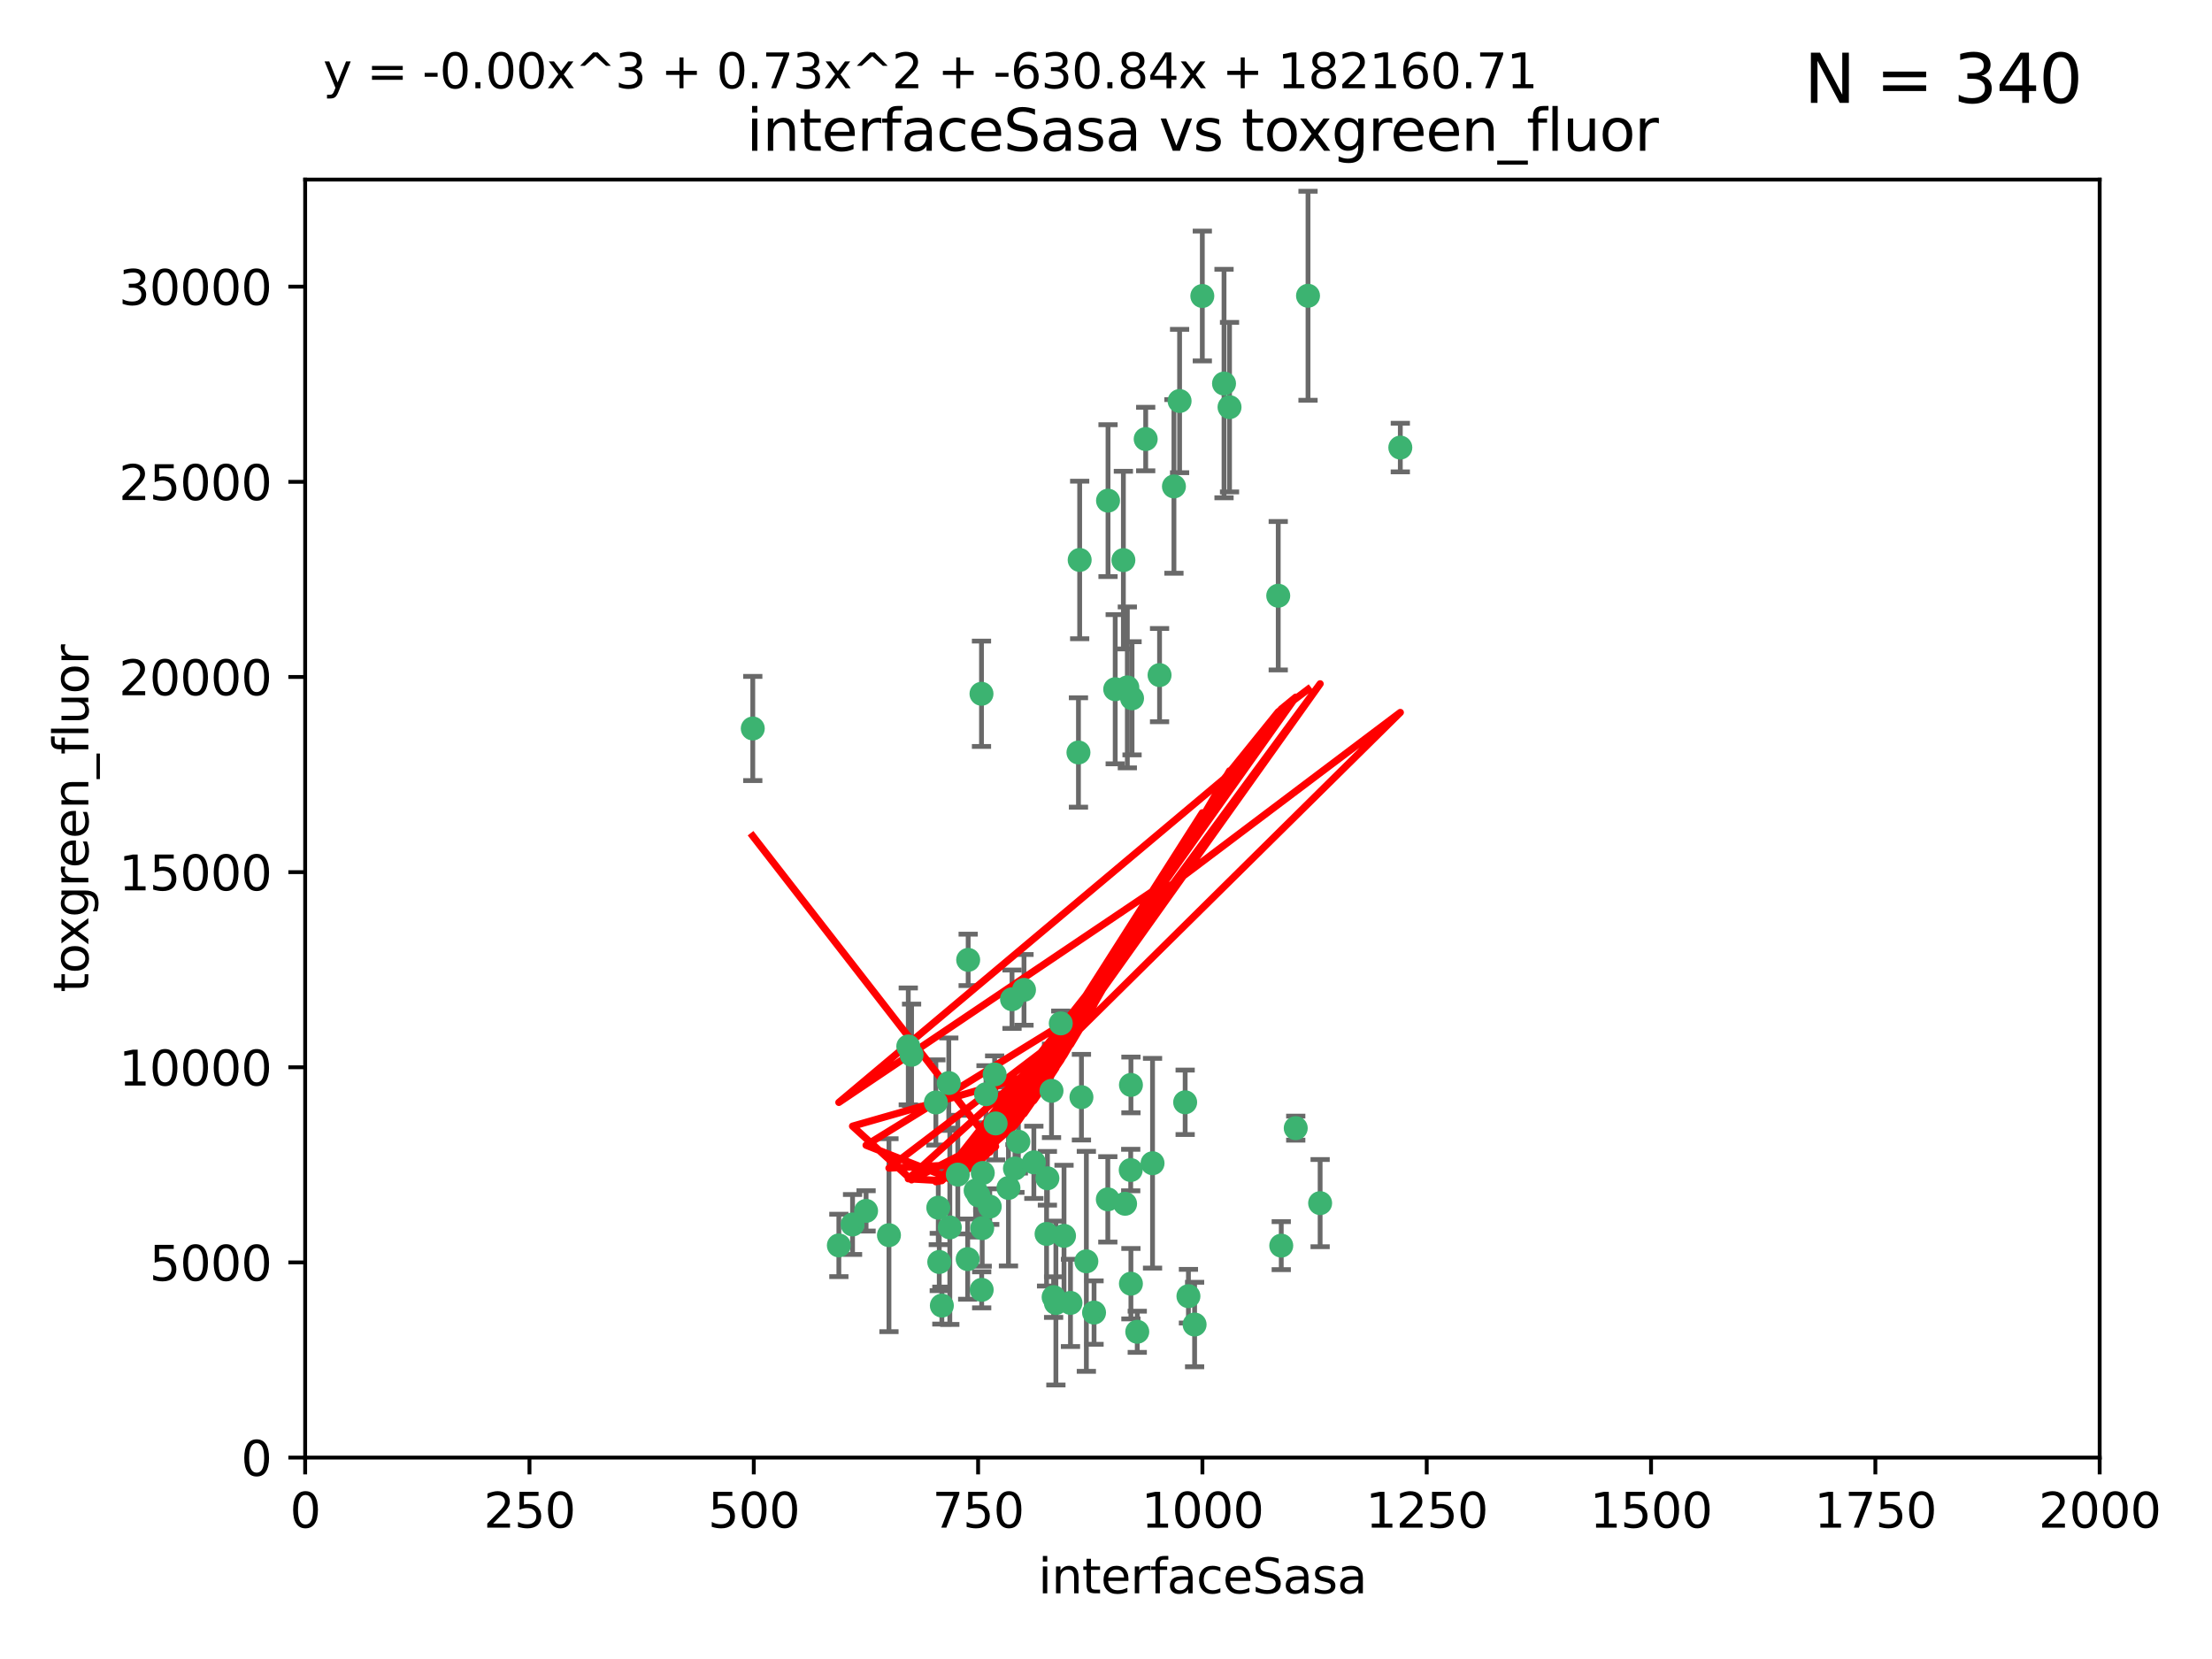 <?xml version="1.0" encoding="utf-8" standalone="no"?>
<!DOCTYPE svg PUBLIC "-//W3C//DTD SVG 1.1//EN"
  "http://www.w3.org/Graphics/SVG/1.1/DTD/svg11.dtd">
<svg xmlns:xlink="http://www.w3.org/1999/xlink" width="460.8pt" height="345.6pt" viewBox="0 0 460.8 345.6" xmlns="http://www.w3.org/2000/svg" version="1.1">
 <defs>
  <style type="text/css">*{stroke-linejoin: round; stroke-linecap: butt}</style>
 </defs>
 <g id="figure_1">
  <g id="patch_1">
   <path d="M 0 345.6 
L 460.8 345.6 
L 460.8 0 
L 0 0 
z
" style="fill: #ffffff"/>
  </g>
  <g id="axes_1">
   <g id="patch_2">
    <path d="M 63.571 303.64 
L 437.4 303.64 
L 437.4 37.411 
L 63.571 37.411 
z
" style="fill: #ffffff"/>
   </g>
   <g id="PathCollection_1">
    <defs>
     <path id="mca77363955" d="M 0 1.118 
C 0.297 1.118 0.581 1 0.791 0.791 
C 1 0.581 1.118 0.297 1.118 0 
C 1.118 -0.297 1 -0.581 0.791 -0.791 
C 0.581 -1 0.297 -1.118 0 -1.118 
C -0.297 -1.118 -0.581 -1 -0.791 -0.791 
C -1 -0.581 -1.118 -0.297 -1.118 0 
C -1.118 0.297 -1 0.581 -0.791 0.791 
C -0.581 1 -0.297 1.118 0 1.118 
z
" style="stroke: #3cb371"/>
    </defs>
    <g clip-path="url(#p8864fa93d3)">
     <use xlink:href="#mca77363955" x="272.484" y="61.614" style="fill: #3cb371; stroke: #3cb371"/>
     <use xlink:href="#mca77363955" x="266.28" y="124.1" style="fill: #3cb371; stroke: #3cb371"/>
     <use xlink:href="#mca77363955" x="254.987" y="79.9" style="fill: #3cb371; stroke: #3cb371"/>
     <use xlink:href="#mca77363955" x="174.75" y="259.442" style="fill: #3cb371; stroke: #3cb371"/>
     <use xlink:href="#mca77363955" x="241.557" y="140.634" style="fill: #3cb371; stroke: #3cb371"/>
     <use xlink:href="#mca77363955" x="244.553" y="101.33" style="fill: #3cb371; stroke: #3cb371"/>
     <use xlink:href="#mca77363955" x="232.318" y="143.574" style="fill: #3cb371; stroke: #3cb371"/>
     <use xlink:href="#mca77363955" x="256.134" y="84.817" style="fill: #3cb371; stroke: #3cb371"/>
     <use xlink:href="#mca77363955" x="234.02" y="116.682" style="fill: #3cb371; stroke: #3cb371"/>
     <use xlink:href="#mca77363955" x="238.669" y="91.463" style="fill: #3cb371; stroke: #3cb371"/>
     <use xlink:href="#mca77363955" x="245.731" y="83.54" style="fill: #3cb371; stroke: #3cb371"/>
     <use xlink:href="#mca77363955" x="266.908" y="259.488" style="fill: #3cb371; stroke: #3cb371"/>
     <use xlink:href="#mca77363955" x="269.927" y="235.012" style="fill: #3cb371; stroke: #3cb371"/>
     <use xlink:href="#mca77363955" x="240.095" y="242.324" style="fill: #3cb371; stroke: #3cb371"/>
     <use xlink:href="#mca77363955" x="291.711" y="93.237" style="fill: #3cb371; stroke: #3cb371"/>
     <use xlink:href="#mca77363955" x="224.916" y="116.65" style="fill: #3cb371; stroke: #3cb371"/>
     <use xlink:href="#mca77363955" x="250.465" y="61.664" style="fill: #3cb371; stroke: #3cb371"/>
     <use xlink:href="#mca77363955" x="204.462" y="144.527" style="fill: #3cb371; stroke: #3cb371"/>
     <use xlink:href="#mca77363955" x="201.688" y="199.958" style="fill: #3cb371; stroke: #3cb371"/>
     <use xlink:href="#mca77363955" x="204.731" y="244.349" style="fill: #3cb371; stroke: #3cb371"/>
     <use xlink:href="#mca77363955" x="230.822" y="104.293" style="fill: #3cb371; stroke: #3cb371"/>
     <use xlink:href="#mca77363955" x="224.662" y="156.754" style="fill: #3cb371; stroke: #3cb371"/>
     <use xlink:href="#mca77363955" x="204.503" y="268.694" style="fill: #3cb371; stroke: #3cb371"/>
     <use xlink:href="#mca77363955" x="275.007" y="250.635" style="fill: #3cb371; stroke: #3cb371"/>
     <use xlink:href="#mca77363955" x="234.375" y="250.767" style="fill: #3cb371; stroke: #3cb371"/>
     <use xlink:href="#mca77363955" x="221.654" y="257.451" style="fill: #3cb371; stroke: #3cb371"/>
     <use xlink:href="#mca77363955" x="212.14" y="237.838" style="fill: #3cb371; stroke: #3cb371"/>
     <use xlink:href="#mca77363955" x="195.666" y="262.896" style="fill: #3cb371; stroke: #3cb371"/>
     <use xlink:href="#mca77363955" x="235.596" y="226.007" style="fill: #3cb371; stroke: #3cb371"/>
     <use xlink:href="#mca77363955" x="247.573" y="270.018" style="fill: #3cb371; stroke: #3cb371"/>
     <use xlink:href="#mca77363955" x="230.779" y="249.848" style="fill: #3cb371; stroke: #3cb371"/>
     <use xlink:href="#mca77363955" x="210.08" y="247.472" style="fill: #3cb371; stroke: #3cb371"/>
     <use xlink:href="#mca77363955" x="235.59" y="267.417" style="fill: #3cb371; stroke: #3cb371"/>
     <use xlink:href="#mca77363955" x="201.587" y="262.293" style="fill: #3cb371; stroke: #3cb371"/>
     <use xlink:href="#mca77363955" x="236.912" y="277.431" style="fill: #3cb371; stroke: #3cb371"/>
     <use xlink:href="#mca77363955" x="203.841" y="249.032" style="fill: #3cb371; stroke: #3cb371"/>
     <use xlink:href="#mca77363955" x="219.488" y="270.21" style="fill: #3cb371; stroke: #3cb371"/>
     <use xlink:href="#mca77363955" x="196.206" y="271.976" style="fill: #3cb371; stroke: #3cb371"/>
     <use xlink:href="#mca77363955" x="189.211" y="217.987" style="fill: #3cb371; stroke: #3cb371"/>
     <use xlink:href="#mca77363955" x="226.308" y="262.761" style="fill: #3cb371; stroke: #3cb371"/>
     <use xlink:href="#mca77363955" x="185.187" y="257.309" style="fill: #3cb371; stroke: #3cb371"/>
     <use xlink:href="#mca77363955" x="203.241" y="248.016" style="fill: #3cb371; stroke: #3cb371"/>
     <use xlink:href="#mca77363955" x="219.05" y="227.238" style="fill: #3cb371; stroke: #3cb371"/>
     <use xlink:href="#mca77363955" x="215.37" y="242.138" style="fill: #3cb371; stroke: #3cb371"/>
     <use xlink:href="#mca77363955" x="195.462" y="251.584" style="fill: #3cb371; stroke: #3cb371"/>
     <use xlink:href="#mca77363955" x="206.181" y="251.36" style="fill: #3cb371; stroke: #3cb371"/>
     <use xlink:href="#mca77363955" x="248.859" y="275.924" style="fill: #3cb371; stroke: #3cb371"/>
     <use xlink:href="#mca77363955" x="220.981" y="213.19" style="fill: #3cb371; stroke: #3cb371"/>
     <use xlink:href="#mca77363955" x="213.318" y="206.203" style="fill: #3cb371; stroke: #3cb371"/>
     <use xlink:href="#mca77363955" x="235.826" y="145.468" style="fill: #3cb371; stroke: #3cb371"/>
     <use xlink:href="#mca77363955" x="246.891" y="229.628" style="fill: #3cb371; stroke: #3cb371"/>
     <use xlink:href="#mca77363955" x="204.611" y="255.847" style="fill: #3cb371; stroke: #3cb371"/>
     <use xlink:href="#mca77363955" x="194.959" y="229.663" style="fill: #3cb371; stroke: #3cb371"/>
     <use xlink:href="#mca77363955" x="218.192" y="245.459" style="fill: #3cb371; stroke: #3cb371"/>
     <use xlink:href="#mca77363955" x="219.963" y="271.445" style="fill: #3cb371; stroke: #3cb371"/>
     <use xlink:href="#mca77363955" x="177.602" y="255.08" style="fill: #3cb371; stroke: #3cb371"/>
     <use xlink:href="#mca77363955" x="189.899" y="219.726" style="fill: #3cb371; stroke: #3cb371"/>
     <use xlink:href="#mca77363955" x="210.824" y="208.158" style="fill: #3cb371; stroke: #3cb371"/>
     <use xlink:href="#mca77363955" x="227.91" y="273.433" style="fill: #3cb371; stroke: #3cb371"/>
     <use xlink:href="#mca77363955" x="180.421" y="252.249" style="fill: #3cb371; stroke: #3cb371"/>
     <use xlink:href="#mca77363955" x="197.864" y="255.69" style="fill: #3cb371; stroke: #3cb371"/>
     <use xlink:href="#mca77363955" x="205.407" y="227.947" style="fill: #3cb371; stroke: #3cb371"/>
     <use xlink:href="#mca77363955" x="234.846" y="143.2" style="fill: #3cb371; stroke: #3cb371"/>
     <use xlink:href="#mca77363955" x="223" y="271.416" style="fill: #3cb371; stroke: #3cb371"/>
     <use xlink:href="#mca77363955" x="225.284" y="228.56" style="fill: #3cb371; stroke: #3cb371"/>
     <use xlink:href="#mca77363955" x="218.019" y="257.051" style="fill: #3cb371; stroke: #3cb371"/>
     <use xlink:href="#mca77363955" x="211.432" y="243.416" style="fill: #3cb371; stroke: #3cb371"/>
     <use xlink:href="#mca77363955" x="199.529" y="244.691" style="fill: #3cb371; stroke: #3cb371"/>
     <use xlink:href="#mca77363955" x="235.549" y="243.742" style="fill: #3cb371; stroke: #3cb371"/>
     <use xlink:href="#mca77363955" x="197.651" y="225.621" style="fill: #3cb371; stroke: #3cb371"/>
     <use xlink:href="#mca77363955" x="207.406" y="234.031" style="fill: #3cb371; stroke: #3cb371"/>
     <use xlink:href="#mca77363955" x="207.202" y="223.827" style="fill: #3cb371; stroke: #3cb371"/>
     <use xlink:href="#mca77363955" x="156.817" y="151.755" style="fill: #3cb371; stroke: #3cb371"/>
    </g>
   </g>
   <g id="matplotlib.axis_1">
    <g id="xtick_1">
     <g id="line2d_1">
      <defs>
       <path id="mc304029a97" d="M 0 0 
L 0 3.5 
" style="stroke: #000000; stroke-width: 0.8"/>
      </defs>
      <g>
       <use xlink:href="#mc304029a97" x="63.571" y="303.64" style="stroke: #000000; stroke-width: 0.8"/>
      </g>
     </g>
     <g id="text_1">
      <!-- 0 -->
      <g transform="translate(60.39 318.238)scale(0.1 -0.1)">
       <defs>
        <path id="DejaVuSans-30" d="M 2034 4250 
Q 1547 4250 1301 3770 
Q 1056 3291 1056 2328 
Q 1056 1369 1301 889 
Q 1547 409 2034 409 
Q 2525 409 2770 889 
Q 3016 1369 3016 2328 
Q 3016 3291 2770 3770 
Q 2525 4250 2034 4250 
z
M 2034 4750 
Q 2819 4750 3233 4129 
Q 3647 3509 3647 2328 
Q 3647 1150 3233 529 
Q 2819 -91 2034 -91 
Q 1250 -91 836 529 
Q 422 1150 422 2328 
Q 422 3509 836 4129 
Q 1250 4750 2034 4750 
z
" transform="scale(0.016)"/>
       </defs>
       <use xlink:href="#DejaVuSans-30"/>
      </g>
     </g>
    </g>
    <g id="xtick_2">
     <g id="line2d_2">
      <g>
       <use xlink:href="#mc304029a97" x="110.3" y="303.64" style="stroke: #000000; stroke-width: 0.8"/>
      </g>
     </g>
     <g id="text_2">
      <!-- 250 -->
      <g transform="translate(100.756 318.238)scale(0.1 -0.1)">
       <defs>
        <path id="DejaVuSans-32" d="M 1228 531 
L 3431 531 
L 3431 0 
L 469 0 
L 469 531 
Q 828 903 1448 1529 
Q 2069 2156 2228 2338 
Q 2531 2678 2651 2914 
Q 2772 3150 2772 3378 
Q 2772 3750 2511 3984 
Q 2250 4219 1831 4219 
Q 1534 4219 1204 4116 
Q 875 4013 500 3803 
L 500 4441 
Q 881 4594 1212 4672 
Q 1544 4750 1819 4750 
Q 2544 4750 2975 4387 
Q 3406 4025 3406 3419 
Q 3406 3131 3298 2873 
Q 3191 2616 2906 2266 
Q 2828 2175 2409 1742 
Q 1991 1309 1228 531 
z
" transform="scale(0.016)"/>
        <path id="DejaVuSans-35" d="M 691 4666 
L 3169 4666 
L 3169 4134 
L 1269 4134 
L 1269 2991 
Q 1406 3038 1543 3061 
Q 1681 3084 1819 3084 
Q 2600 3084 3056 2656 
Q 3513 2228 3513 1497 
Q 3513 744 3044 326 
Q 2575 -91 1722 -91 
Q 1428 -91 1123 -41 
Q 819 9 494 109 
L 494 744 
Q 775 591 1075 516 
Q 1375 441 1709 441 
Q 2250 441 2565 725 
Q 2881 1009 2881 1497 
Q 2881 1984 2565 2268 
Q 2250 2553 1709 2553 
Q 1456 2553 1204 2497 
Q 953 2441 691 2322 
L 691 4666 
z
" transform="scale(0.016)"/>
       </defs>
       <use xlink:href="#DejaVuSans-32"/>
       <use xlink:href="#DejaVuSans-35" x="63.623"/>
       <use xlink:href="#DejaVuSans-30" x="127.246"/>
      </g>
     </g>
    </g>
    <g id="xtick_3">
     <g id="line2d_3">
      <g>
       <use xlink:href="#mc304029a97" x="157.028" y="303.64" style="stroke: #000000; stroke-width: 0.8"/>
      </g>
     </g>
     <g id="text_3">
      <!-- 500 -->
      <g transform="translate(147.485 318.238)scale(0.1 -0.1)">
       <use xlink:href="#DejaVuSans-35"/>
       <use xlink:href="#DejaVuSans-30" x="63.623"/>
       <use xlink:href="#DejaVuSans-30" x="127.246"/>
      </g>
     </g>
    </g>
    <g id="xtick_4">
     <g id="line2d_4">
      <g>
       <use xlink:href="#mc304029a97" x="203.757" y="303.64" style="stroke: #000000; stroke-width: 0.8"/>
      </g>
     </g>
     <g id="text_4">
      <!-- 750 -->
      <g transform="translate(194.213 318.238)scale(0.1 -0.1)">
       <defs>
        <path id="DejaVuSans-37" d="M 525 4666 
L 3525 4666 
L 3525 4397 
L 1831 0 
L 1172 0 
L 2766 4134 
L 525 4134 
L 525 4666 
z
" transform="scale(0.016)"/>
       </defs>
       <use xlink:href="#DejaVuSans-37"/>
       <use xlink:href="#DejaVuSans-35" x="63.623"/>
       <use xlink:href="#DejaVuSans-30" x="127.246"/>
      </g>
     </g>
    </g>
    <g id="xtick_5">
     <g id="line2d_5">
      <g>
       <use xlink:href="#mc304029a97" x="250.486" y="303.64" style="stroke: #000000; stroke-width: 0.8"/>
      </g>
     </g>
     <g id="text_5">
      <!-- 1000 -->
      <g transform="translate(237.761 318.238)scale(0.1 -0.1)">
       <defs>
        <path id="DejaVuSans-31" d="M 794 531 
L 1825 531 
L 1825 4091 
L 703 3866 
L 703 4441 
L 1819 4666 
L 2450 4666 
L 2450 531 
L 3481 531 
L 3481 0 
L 794 0 
L 794 531 
z
" transform="scale(0.016)"/>
       </defs>
       <use xlink:href="#DejaVuSans-31"/>
       <use xlink:href="#DejaVuSans-30" x="63.623"/>
       <use xlink:href="#DejaVuSans-30" x="127.246"/>
       <use xlink:href="#DejaVuSans-30" x="190.869"/>
      </g>
     </g>
    </g>
    <g id="xtick_6">
     <g id="line2d_6">
      <g>
       <use xlink:href="#mc304029a97" x="297.214" y="303.64" style="stroke: #000000; stroke-width: 0.8"/>
      </g>
     </g>
     <g id="text_6">
      <!-- 1250 -->
      <g transform="translate(284.489 318.238)scale(0.1 -0.1)">
       <use xlink:href="#DejaVuSans-31"/>
       <use xlink:href="#DejaVuSans-32" x="63.623"/>
       <use xlink:href="#DejaVuSans-35" x="127.246"/>
       <use xlink:href="#DejaVuSans-30" x="190.869"/>
      </g>
     </g>
    </g>
    <g id="xtick_7">
     <g id="line2d_7">
      <g>
       <use xlink:href="#mc304029a97" x="343.943" y="303.64" style="stroke: #000000; stroke-width: 0.8"/>
      </g>
     </g>
     <g id="text_7">
      <!-- 1500 -->
      <g transform="translate(331.218 318.238)scale(0.1 -0.1)">
       <use xlink:href="#DejaVuSans-31"/>
       <use xlink:href="#DejaVuSans-35" x="63.623"/>
       <use xlink:href="#DejaVuSans-30" x="127.246"/>
       <use xlink:href="#DejaVuSans-30" x="190.869"/>
      </g>
     </g>
    </g>
    <g id="xtick_8">
     <g id="line2d_8">
      <g>
       <use xlink:href="#mc304029a97" x="390.671" y="303.64" style="stroke: #000000; stroke-width: 0.8"/>
      </g>
     </g>
     <g id="text_8">
      <!-- 1750 -->
      <g transform="translate(377.946 318.238)scale(0.1 -0.1)">
       <use xlink:href="#DejaVuSans-31"/>
       <use xlink:href="#DejaVuSans-37" x="63.623"/>
       <use xlink:href="#DejaVuSans-35" x="127.246"/>
       <use xlink:href="#DejaVuSans-30" x="190.869"/>
      </g>
     </g>
    </g>
    <g id="xtick_9">
     <g id="line2d_9">
      <g>
       <use xlink:href="#mc304029a97" x="437.4" y="303.64" style="stroke: #000000; stroke-width: 0.8"/>
      </g>
     </g>
     <g id="text_9">
      <!-- 2000 -->
      <g transform="translate(424.675 318.238)scale(0.1 -0.1)">
       <use xlink:href="#DejaVuSans-32"/>
       <use xlink:href="#DejaVuSans-30" x="63.623"/>
       <use xlink:href="#DejaVuSans-30" x="127.246"/>
       <use xlink:href="#DejaVuSans-30" x="190.869"/>
      </g>
     </g>
    </g>
    <g id="text_10">
     <!-- interfaceSasa -->
     <g transform="translate(216.279 331.917)scale(0.1 -0.1)">
      <defs>
       <path id="DejaVuSans-69" d="M 603 3500 
L 1178 3500 
L 1178 0 
L 603 0 
L 603 3500 
z
M 603 4863 
L 1178 4863 
L 1178 4134 
L 603 4134 
L 603 4863 
z
" transform="scale(0.016)"/>
       <path id="DejaVuSans-6e" d="M 3513 2113 
L 3513 0 
L 2938 0 
L 2938 2094 
Q 2938 2591 2744 2837 
Q 2550 3084 2163 3084 
Q 1697 3084 1428 2787 
Q 1159 2491 1159 1978 
L 1159 0 
L 581 0 
L 581 3500 
L 1159 3500 
L 1159 2956 
Q 1366 3272 1645 3428 
Q 1925 3584 2291 3584 
Q 2894 3584 3203 3211 
Q 3513 2838 3513 2113 
z
" transform="scale(0.016)"/>
       <path id="DejaVuSans-74" d="M 1172 4494 
L 1172 3500 
L 2356 3500 
L 2356 3053 
L 1172 3053 
L 1172 1153 
Q 1172 725 1289 603 
Q 1406 481 1766 481 
L 2356 481 
L 2356 0 
L 1766 0 
Q 1100 0 847 248 
Q 594 497 594 1153 
L 594 3053 
L 172 3053 
L 172 3500 
L 594 3500 
L 594 4494 
L 1172 4494 
z
" transform="scale(0.016)"/>
       <path id="DejaVuSans-65" d="M 3597 1894 
L 3597 1613 
L 953 1613 
Q 991 1019 1311 708 
Q 1631 397 2203 397 
Q 2534 397 2845 478 
Q 3156 559 3463 722 
L 3463 178 
Q 3153 47 2828 -22 
Q 2503 -91 2169 -91 
Q 1331 -91 842 396 
Q 353 884 353 1716 
Q 353 2575 817 3079 
Q 1281 3584 2069 3584 
Q 2775 3584 3186 3129 
Q 3597 2675 3597 1894 
z
M 3022 2063 
Q 3016 2534 2758 2815 
Q 2500 3097 2075 3097 
Q 1594 3097 1305 2825 
Q 1016 2553 972 2059 
L 3022 2063 
z
" transform="scale(0.016)"/>
       <path id="DejaVuSans-72" d="M 2631 2963 
Q 2534 3019 2420 3045 
Q 2306 3072 2169 3072 
Q 1681 3072 1420 2755 
Q 1159 2438 1159 1844 
L 1159 0 
L 581 0 
L 581 3500 
L 1159 3500 
L 1159 2956 
Q 1341 3275 1631 3429 
Q 1922 3584 2338 3584 
Q 2397 3584 2469 3576 
Q 2541 3569 2628 3553 
L 2631 2963 
z
" transform="scale(0.016)"/>
       <path id="DejaVuSans-66" d="M 2375 4863 
L 2375 4384 
L 1825 4384 
Q 1516 4384 1395 4259 
Q 1275 4134 1275 3809 
L 1275 3500 
L 2222 3500 
L 2222 3053 
L 1275 3053 
L 1275 0 
L 697 0 
L 697 3053 
L 147 3053 
L 147 3500 
L 697 3500 
L 697 3744 
Q 697 4328 969 4595 
Q 1241 4863 1831 4863 
L 2375 4863 
z
" transform="scale(0.016)"/>
       <path id="DejaVuSans-61" d="M 2194 1759 
Q 1497 1759 1228 1600 
Q 959 1441 959 1056 
Q 959 750 1161 570 
Q 1363 391 1709 391 
Q 2188 391 2477 730 
Q 2766 1069 2766 1631 
L 2766 1759 
L 2194 1759 
z
M 3341 1997 
L 3341 0 
L 2766 0 
L 2766 531 
Q 2569 213 2275 61 
Q 1981 -91 1556 -91 
Q 1019 -91 701 211 
Q 384 513 384 1019 
Q 384 1609 779 1909 
Q 1175 2209 1959 2209 
L 2766 2209 
L 2766 2266 
Q 2766 2663 2505 2880 
Q 2244 3097 1772 3097 
Q 1472 3097 1187 3025 
Q 903 2953 641 2809 
L 641 3341 
Q 956 3463 1253 3523 
Q 1550 3584 1831 3584 
Q 2591 3584 2966 3190 
Q 3341 2797 3341 1997 
z
" transform="scale(0.016)"/>
       <path id="DejaVuSans-63" d="M 3122 3366 
L 3122 2828 
Q 2878 2963 2633 3030 
Q 2388 3097 2138 3097 
Q 1578 3097 1268 2742 
Q 959 2388 959 1747 
Q 959 1106 1268 751 
Q 1578 397 2138 397 
Q 2388 397 2633 464 
Q 2878 531 3122 666 
L 3122 134 
Q 2881 22 2623 -34 
Q 2366 -91 2075 -91 
Q 1284 -91 818 406 
Q 353 903 353 1747 
Q 353 2603 823 3093 
Q 1294 3584 2113 3584 
Q 2378 3584 2631 3529 
Q 2884 3475 3122 3366 
z
" transform="scale(0.016)"/>
       <path id="DejaVuSans-53" d="M 3425 4513 
L 3425 3897 
Q 3066 4069 2747 4153 
Q 2428 4238 2131 4238 
Q 1616 4238 1336 4038 
Q 1056 3838 1056 3469 
Q 1056 3159 1242 3001 
Q 1428 2844 1947 2747 
L 2328 2669 
Q 3034 2534 3370 2195 
Q 3706 1856 3706 1288 
Q 3706 609 3251 259 
Q 2797 -91 1919 -91 
Q 1588 -91 1214 -16 
Q 841 59 441 206 
L 441 856 
Q 825 641 1194 531 
Q 1563 422 1919 422 
Q 2459 422 2753 634 
Q 3047 847 3047 1241 
Q 3047 1584 2836 1778 
Q 2625 1972 2144 2069 
L 1759 2144 
Q 1053 2284 737 2584 
Q 422 2884 422 3419 
Q 422 4038 858 4394 
Q 1294 4750 2059 4750 
Q 2388 4750 2728 4690 
Q 3069 4631 3425 4513 
z
" transform="scale(0.016)"/>
       <path id="DejaVuSans-73" d="M 2834 3397 
L 2834 2853 
Q 2591 2978 2328 3040 
Q 2066 3103 1784 3103 
Q 1356 3103 1142 2972 
Q 928 2841 928 2578 
Q 928 2378 1081 2264 
Q 1234 2150 1697 2047 
L 1894 2003 
Q 2506 1872 2764 1633 
Q 3022 1394 3022 966 
Q 3022 478 2636 193 
Q 2250 -91 1575 -91 
Q 1294 -91 989 -36 
Q 684 19 347 128 
L 347 722 
Q 666 556 975 473 
Q 1284 391 1588 391 
Q 1994 391 2212 530 
Q 2431 669 2431 922 
Q 2431 1156 2273 1281 
Q 2116 1406 1581 1522 
L 1381 1569 
Q 847 1681 609 1914 
Q 372 2147 372 2553 
Q 372 3047 722 3315 
Q 1072 3584 1716 3584 
Q 2034 3584 2315 3537 
Q 2597 3491 2834 3397 
z
" transform="scale(0.016)"/>
      </defs>
      <use xlink:href="#DejaVuSans-69"/>
      <use xlink:href="#DejaVuSans-6e" x="27.783"/>
      <use xlink:href="#DejaVuSans-74" x="91.162"/>
      <use xlink:href="#DejaVuSans-65" x="130.371"/>
      <use xlink:href="#DejaVuSans-72" x="191.895"/>
      <use xlink:href="#DejaVuSans-66" x="233.008"/>
      <use xlink:href="#DejaVuSans-61" x="268.213"/>
      <use xlink:href="#DejaVuSans-63" x="329.492"/>
      <use xlink:href="#DejaVuSans-65" x="384.473"/>
      <use xlink:href="#DejaVuSans-53" x="445.996"/>
      <use xlink:href="#DejaVuSans-61" x="509.473"/>
      <use xlink:href="#DejaVuSans-73" x="570.752"/>
      <use xlink:href="#DejaVuSans-61" x="622.852"/>
     </g>
    </g>
   </g>
   <g id="matplotlib.axis_2">
    <g id="ytick_1">
     <g id="line2d_10">
      <defs>
       <path id="mff0965cf0d" d="M 0 0 
L -3.5 0 
" style="stroke: #000000; stroke-width: 0.8"/>
      </defs>
      <g>
       <use xlink:href="#mff0965cf0d" x="63.571" y="303.64" style="stroke: #000000; stroke-width: 0.8"/>
      </g>
     </g>
     <g id="text_11">
      <!-- 0 -->
      <g transform="translate(50.209 307.439)scale(0.1 -0.1)">
       <use xlink:href="#DejaVuSans-30"/>
      </g>
     </g>
    </g>
    <g id="ytick_2">
     <g id="line2d_11">
      <g>
       <use xlink:href="#mff0965cf0d" x="63.571" y="262.986" style="stroke: #000000; stroke-width: 0.8"/>
      </g>
     </g>
     <g id="text_12">
      <!-- 5000 -->
      <g transform="translate(31.121 266.786)scale(0.1 -0.1)">
       <use xlink:href="#DejaVuSans-35"/>
       <use xlink:href="#DejaVuSans-30" x="63.623"/>
       <use xlink:href="#DejaVuSans-30" x="127.246"/>
       <use xlink:href="#DejaVuSans-30" x="190.869"/>
      </g>
     </g>
    </g>
    <g id="ytick_3">
     <g id="line2d_12">
      <g>
       <use xlink:href="#mff0965cf0d" x="63.571" y="222.333" style="stroke: #000000; stroke-width: 0.8"/>
      </g>
     </g>
     <g id="text_13">
      <!-- 10000 -->
      <g transform="translate(24.759 226.132)scale(0.1 -0.1)">
       <use xlink:href="#DejaVuSans-31"/>
       <use xlink:href="#DejaVuSans-30" x="63.623"/>
       <use xlink:href="#DejaVuSans-30" x="127.246"/>
       <use xlink:href="#DejaVuSans-30" x="190.869"/>
       <use xlink:href="#DejaVuSans-30" x="254.492"/>
      </g>
     </g>
    </g>
    <g id="ytick_4">
     <g id="line2d_13">
      <g>
       <use xlink:href="#mff0965cf0d" x="63.571" y="181.679" style="stroke: #000000; stroke-width: 0.8"/>
      </g>
     </g>
     <g id="text_14">
      <!-- 15000 -->
      <g transform="translate(24.759 185.478)scale(0.1 -0.1)">
       <use xlink:href="#DejaVuSans-31"/>
       <use xlink:href="#DejaVuSans-35" x="63.623"/>
       <use xlink:href="#DejaVuSans-30" x="127.246"/>
       <use xlink:href="#DejaVuSans-30" x="190.869"/>
       <use xlink:href="#DejaVuSans-30" x="254.492"/>
      </g>
     </g>
    </g>
    <g id="ytick_5">
     <g id="line2d_14">
      <g>
       <use xlink:href="#mff0965cf0d" x="63.571" y="141.026" style="stroke: #000000; stroke-width: 0.8"/>
      </g>
     </g>
     <g id="text_15">
      <!-- 20000 -->
      <g transform="translate(24.759 144.825)scale(0.1 -0.1)">
       <use xlink:href="#DejaVuSans-32"/>
       <use xlink:href="#DejaVuSans-30" x="63.623"/>
       <use xlink:href="#DejaVuSans-30" x="127.246"/>
       <use xlink:href="#DejaVuSans-30" x="190.869"/>
       <use xlink:href="#DejaVuSans-30" x="254.492"/>
      </g>
     </g>
    </g>
    <g id="ytick_6">
     <g id="line2d_15">
      <g>
       <use xlink:href="#mff0965cf0d" x="63.571" y="100.372" style="stroke: #000000; stroke-width: 0.8"/>
      </g>
     </g>
     <g id="text_16">
      <!-- 25000 -->
      <g transform="translate(24.759 104.171)scale(0.1 -0.1)">
       <use xlink:href="#DejaVuSans-32"/>
       <use xlink:href="#DejaVuSans-35" x="63.623"/>
       <use xlink:href="#DejaVuSans-30" x="127.246"/>
       <use xlink:href="#DejaVuSans-30" x="190.869"/>
       <use xlink:href="#DejaVuSans-30" x="254.492"/>
      </g>
     </g>
    </g>
    <g id="ytick_7">
     <g id="line2d_16">
      <g>
       <use xlink:href="#mff0965cf0d" x="63.571" y="59.718" style="stroke: #000000; stroke-width: 0.8"/>
      </g>
     </g>
     <g id="text_17">
      <!-- 30000 -->
      <g transform="translate(24.759 63.518)scale(0.1 -0.1)">
       <defs>
        <path id="DejaVuSans-33" d="M 2597 2516 
Q 3050 2419 3304 2112 
Q 3559 1806 3559 1356 
Q 3559 666 3084 287 
Q 2609 -91 1734 -91 
Q 1441 -91 1130 -33 
Q 819 25 488 141 
L 488 750 
Q 750 597 1062 519 
Q 1375 441 1716 441 
Q 2309 441 2620 675 
Q 2931 909 2931 1356 
Q 2931 1769 2642 2001 
Q 2353 2234 1838 2234 
L 1294 2234 
L 1294 2753 
L 1863 2753 
Q 2328 2753 2575 2939 
Q 2822 3125 2822 3475 
Q 2822 3834 2567 4026 
Q 2313 4219 1838 4219 
Q 1578 4219 1281 4162 
Q 984 4106 628 3988 
L 628 4550 
Q 988 4650 1302 4700 
Q 1616 4750 1894 4750 
Q 2613 4750 3031 4423 
Q 3450 4097 3450 3541 
Q 3450 3153 3228 2886 
Q 3006 2619 2597 2516 
z
" transform="scale(0.016)"/>
       </defs>
       <use xlink:href="#DejaVuSans-33"/>
       <use xlink:href="#DejaVuSans-30" x="63.623"/>
       <use xlink:href="#DejaVuSans-30" x="127.246"/>
       <use xlink:href="#DejaVuSans-30" x="190.869"/>
       <use xlink:href="#DejaVuSans-30" x="254.492"/>
      </g>
     </g>
    </g>
    <g id="text_18">
     <!-- toxgreen_fluor -->
     <g transform="translate(18.401 206.72)rotate(-90)scale(0.1 -0.1)">
      <defs>
       <path id="DejaVuSans-6f" d="M 1959 3097 
Q 1497 3097 1228 2736 
Q 959 2375 959 1747 
Q 959 1119 1226 758 
Q 1494 397 1959 397 
Q 2419 397 2687 759 
Q 2956 1122 2956 1747 
Q 2956 2369 2687 2733 
Q 2419 3097 1959 3097 
z
M 1959 3584 
Q 2709 3584 3137 3096 
Q 3566 2609 3566 1747 
Q 3566 888 3137 398 
Q 2709 -91 1959 -91 
Q 1206 -91 779 398 
Q 353 888 353 1747 
Q 353 2609 779 3096 
Q 1206 3584 1959 3584 
z
" transform="scale(0.016)"/>
       <path id="DejaVuSans-78" d="M 3513 3500 
L 2247 1797 
L 3578 0 
L 2900 0 
L 1881 1375 
L 863 0 
L 184 0 
L 1544 1831 
L 300 3500 
L 978 3500 
L 1906 2253 
L 2834 3500 
L 3513 3500 
z
" transform="scale(0.016)"/>
       <path id="DejaVuSans-67" d="M 2906 1791 
Q 2906 2416 2648 2759 
Q 2391 3103 1925 3103 
Q 1463 3103 1205 2759 
Q 947 2416 947 1791 
Q 947 1169 1205 825 
Q 1463 481 1925 481 
Q 2391 481 2648 825 
Q 2906 1169 2906 1791 
z
M 3481 434 
Q 3481 -459 3084 -895 
Q 2688 -1331 1869 -1331 
Q 1566 -1331 1297 -1286 
Q 1028 -1241 775 -1147 
L 775 -588 
Q 1028 -725 1275 -790 
Q 1522 -856 1778 -856 
Q 2344 -856 2625 -561 
Q 2906 -266 2906 331 
L 2906 616 
Q 2728 306 2450 153 
Q 2172 0 1784 0 
Q 1141 0 747 490 
Q 353 981 353 1791 
Q 353 2603 747 3093 
Q 1141 3584 1784 3584 
Q 2172 3584 2450 3431 
Q 2728 3278 2906 2969 
L 2906 3500 
L 3481 3500 
L 3481 434 
z
" transform="scale(0.016)"/>
       <path id="DejaVuSans-5f" d="M 3263 -1063 
L 3263 -1509 
L -63 -1509 
L -63 -1063 
L 3263 -1063 
z
" transform="scale(0.016)"/>
       <path id="DejaVuSans-6c" d="M 603 4863 
L 1178 4863 
L 1178 0 
L 603 0 
L 603 4863 
z
" transform="scale(0.016)"/>
       <path id="DejaVuSans-75" d="M 544 1381 
L 544 3500 
L 1119 3500 
L 1119 1403 
Q 1119 906 1312 657 
Q 1506 409 1894 409 
Q 2359 409 2629 706 
Q 2900 1003 2900 1516 
L 2900 3500 
L 3475 3500 
L 3475 0 
L 2900 0 
L 2900 538 
Q 2691 219 2414 64 
Q 2138 -91 1772 -91 
Q 1169 -91 856 284 
Q 544 659 544 1381 
z
M 1991 3584 
L 1991 3584 
z
" transform="scale(0.016)"/>
      </defs>
      <use xlink:href="#DejaVuSans-74"/>
      <use xlink:href="#DejaVuSans-6f" x="39.209"/>
      <use xlink:href="#DejaVuSans-78" x="97.266"/>
      <use xlink:href="#DejaVuSans-67" x="156.445"/>
      <use xlink:href="#DejaVuSans-72" x="219.922"/>
      <use xlink:href="#DejaVuSans-65" x="258.785"/>
      <use xlink:href="#DejaVuSans-65" x="320.309"/>
      <use xlink:href="#DejaVuSans-6e" x="381.832"/>
      <use xlink:href="#DejaVuSans-5f" x="445.211"/>
      <use xlink:href="#DejaVuSans-66" x="495.211"/>
      <use xlink:href="#DejaVuSans-6c" x="530.416"/>
      <use xlink:href="#DejaVuSans-75" x="558.199"/>
      <use xlink:href="#DejaVuSans-6f" x="621.578"/>
      <use xlink:href="#DejaVuSans-72" x="682.76"/>
     </g>
    </g>
   </g>
   <g id="LineCollection_1">
    <path d="M 272.484 83.38 
L 272.484 39.848 
" clip-path="url(#p8864fa93d3)" style="fill: none; stroke: #696969"/>
    <path d="M 266.28 139.562 
L 266.28 108.638 
" clip-path="url(#p8864fa93d3)" style="fill: none; stroke: #696969"/>
    <path d="M 254.987 103.698 
L 254.987 56.102 
" clip-path="url(#p8864fa93d3)" style="fill: none; stroke: #696969"/>
    <path d="M 174.75 265.941 
L 174.75 252.944 
" clip-path="url(#p8864fa93d3)" style="fill: none; stroke: #696969"/>
    <path d="M 241.557 150.349 
L 241.557 130.92 
" clip-path="url(#p8864fa93d3)" style="fill: none; stroke: #696969"/>
    <path d="M 244.553 119.415 
L 244.553 83.245 
" clip-path="url(#p8864fa93d3)" style="fill: none; stroke: #696969"/>
    <path d="M 232.318 159.116 
L 232.318 128.031 
" clip-path="url(#p8864fa93d3)" style="fill: none; stroke: #696969"/>
    <path d="M 256.134 102.476 
L 256.134 67.157 
" clip-path="url(#p8864fa93d3)" style="fill: none; stroke: #696969"/>
    <path d="M 234.02 135.19 
L 234.02 98.175 
" clip-path="url(#p8864fa93d3)" style="fill: none; stroke: #696969"/>
    <path d="M 238.669 98.075 
L 238.669 84.85 
" clip-path="url(#p8864fa93d3)" style="fill: none; stroke: #696969"/>
    <path d="M 245.731 98.468 
L 245.731 68.613 
" clip-path="url(#p8864fa93d3)" style="fill: none; stroke: #696969"/>
    <path d="M 266.908 264.487 
L 266.908 254.489 
" clip-path="url(#p8864fa93d3)" style="fill: none; stroke: #696969"/>
    <path d="M 269.927 237.516 
L 269.927 232.507 
" clip-path="url(#p8864fa93d3)" style="fill: none; stroke: #696969"/>
    <path d="M 240.095 264.166 
L 240.095 220.481 
" clip-path="url(#p8864fa93d3)" style="fill: none; stroke: #696969"/>
    <path d="M 291.711 98.3 
L 291.711 88.175 
" clip-path="url(#p8864fa93d3)" style="fill: none; stroke: #696969"/>
    <path d="M 224.916 133.058 
L 224.916 100.243 
" clip-path="url(#p8864fa93d3)" style="fill: none; stroke: #696969"/>
    <path d="M 250.465 75.185 
L 250.465 48.142 
" clip-path="url(#p8864fa93d3)" style="fill: none; stroke: #696969"/>
    <path d="M 204.462 155.498 
L 204.462 133.556 
" clip-path="url(#p8864fa93d3)" style="fill: none; stroke: #696969"/>
    <path d="M 201.688 205.31 
L 201.688 194.605 
" clip-path="url(#p8864fa93d3)" style="fill: none; stroke: #696969"/>
    <path d="M 204.731 252.096 
L 204.731 236.603 
" clip-path="url(#p8864fa93d3)" style="fill: none; stroke: #696969"/>
    <path d="M 230.822 120.111 
L 230.822 88.475 
" clip-path="url(#p8864fa93d3)" style="fill: none; stroke: #696969"/>
    <path d="M 224.662 168.148 
L 224.662 145.359 
" clip-path="url(#p8864fa93d3)" style="fill: none; stroke: #696969"/>
    <path d="M 204.503 272.448 
L 204.503 264.94 
" clip-path="url(#p8864fa93d3)" style="fill: none; stroke: #696969"/>
    <path d="M 275.007 259.717 
L 275.007 241.553 
" clip-path="url(#p8864fa93d3)" style="fill: none; stroke: #696969"/>
    <path d="M 234.375 251.458 
L 234.375 250.077 
" clip-path="url(#p8864fa93d3)" style="fill: none; stroke: #696969"/>
    <path d="M 221.654 272.157 
L 221.654 242.746 
" clip-path="url(#p8864fa93d3)" style="fill: none; stroke: #696969"/>
    <path d="M 212.14 244.374 
L 212.14 231.301 
" clip-path="url(#p8864fa93d3)" style="fill: none; stroke: #696969"/>
    <path d="M 195.666 268.864 
L 195.666 256.927 
" clip-path="url(#p8864fa93d3)" style="fill: none; stroke: #696969"/>
    <path d="M 235.596 231.811 
L 235.596 220.203 
" clip-path="url(#p8864fa93d3)" style="fill: none; stroke: #696969"/>
    <path d="M 247.573 275.607 
L 247.573 264.429 
" clip-path="url(#p8864fa93d3)" style="fill: none; stroke: #696969"/>
    <path d="M 230.779 258.739 
L 230.779 240.957 
" clip-path="url(#p8864fa93d3)" style="fill: none; stroke: #696969"/>
    <path d="M 210.08 263.721 
L 210.08 231.224 
" clip-path="url(#p8864fa93d3)" style="fill: none; stroke: #696969"/>
    <path d="M 235.59 274.752 
L 235.59 260.081 
" clip-path="url(#p8864fa93d3)" style="fill: none; stroke: #696969"/>
    <path d="M 201.587 270.647 
L 201.587 253.939 
" clip-path="url(#p8864fa93d3)" style="fill: none; stroke: #696969"/>
    <path d="M 236.912 281.719 
L 236.912 273.143 
" clip-path="url(#p8864fa93d3)" style="fill: none; stroke: #696969"/>
    <path d="M 203.841 257.161 
L 203.841 240.903 
" clip-path="url(#p8864fa93d3)" style="fill: none; stroke: #696969"/>
    <path d="M 219.488 274.44 
L 219.488 265.981 
" clip-path="url(#p8864fa93d3)" style="fill: none; stroke: #696969"/>
    <path d="M 196.206 275.827 
L 196.206 268.125 
" clip-path="url(#p8864fa93d3)" style="fill: none; stroke: #696969"/>
    <path d="M 189.211 230.162 
L 189.211 205.812 
" clip-path="url(#p8864fa93d3)" style="fill: none; stroke: #696969"/>
    <path d="M 226.308 285.673 
L 226.308 239.849 
" clip-path="url(#p8864fa93d3)" style="fill: none; stroke: #696969"/>
    <path d="M 185.187 277.407 
L 185.187 237.211 
" clip-path="url(#p8864fa93d3)" style="fill: none; stroke: #696969"/>
    <path d="M 203.241 257.7 
L 203.241 238.331 
" clip-path="url(#p8864fa93d3)" style="fill: none; stroke: #696969"/>
    <path d="M 219.05 236.979 
L 219.05 217.496 
" clip-path="url(#p8864fa93d3)" style="fill: none; stroke: #696969"/>
    <path d="M 215.37 249.663 
L 215.37 234.612 
" clip-path="url(#p8864fa93d3)" style="fill: none; stroke: #696969"/>
    <path d="M 195.462 259.282 
L 195.462 243.886 
" clip-path="url(#p8864fa93d3)" style="fill: none; stroke: #696969"/>
    <path d="M 206.181 255.066 
L 206.181 247.654 
" clip-path="url(#p8864fa93d3)" style="fill: none; stroke: #696969"/>
    <path d="M 248.859 284.727 
L 248.859 267.12 
" clip-path="url(#p8864fa93d3)" style="fill: none; stroke: #696969"/>
    <path d="M 220.981 215.762 
L 220.981 210.618 
" clip-path="url(#p8864fa93d3)" style="fill: none; stroke: #696969"/>
    <path d="M 213.318 213.569 
L 213.318 198.836 
" clip-path="url(#p8864fa93d3)" style="fill: none; stroke: #696969"/>
    <path d="M 235.826 157.254 
L 235.826 133.683 
" clip-path="url(#p8864fa93d3)" style="fill: none; stroke: #696969"/>
    <path d="M 246.891 236.34 
L 246.891 222.916 
" clip-path="url(#p8864fa93d3)" style="fill: none; stroke: #696969"/>
    <path d="M 204.611 263.771 
L 204.611 247.923 
" clip-path="url(#p8864fa93d3)" style="fill: none; stroke: #696969"/>
    <path d="M 194.959 238.535 
L 194.959 220.792 
" clip-path="url(#p8864fa93d3)" style="fill: none; stroke: #696969"/>
    <path d="M 218.192 251.049 
L 218.192 239.868 
" clip-path="url(#p8864fa93d3)" style="fill: none; stroke: #696969"/>
    <path d="M 219.963 288.513 
L 219.963 254.376 
" clip-path="url(#p8864fa93d3)" style="fill: none; stroke: #696969"/>
    <path d="M 177.602 261.323 
L 177.602 248.837 
" clip-path="url(#p8864fa93d3)" style="fill: none; stroke: #696969"/>
    <path d="M 189.899 230.277 
L 189.899 209.176 
" clip-path="url(#p8864fa93d3)" style="fill: none; stroke: #696969"/>
    <path d="M 210.824 214.239 
L 210.824 202.077 
" clip-path="url(#p8864fa93d3)" style="fill: none; stroke: #696969"/>
    <path d="M 227.91 280.037 
L 227.91 266.828 
" clip-path="url(#p8864fa93d3)" style="fill: none; stroke: #696969"/>
    <path d="M 180.421 256.451 
L 180.421 248.048 
" clip-path="url(#p8864fa93d3)" style="fill: none; stroke: #696969"/>
    <path d="M 197.864 275.904 
L 197.864 235.477 
" clip-path="url(#p8864fa93d3)" style="fill: none; stroke: #696969"/>
    <path d="M 205.407 233.892 
L 205.407 222.002 
" clip-path="url(#p8864fa93d3)" style="fill: none; stroke: #696969"/>
    <path d="M 234.846 159.961 
L 234.846 126.439 
" clip-path="url(#p8864fa93d3)" style="fill: none; stroke: #696969"/>
    <path d="M 223 280.503 
L 223 262.329 
" clip-path="url(#p8864fa93d3)" style="fill: none; stroke: #696969"/>
    <path d="M 225.284 237.48 
L 225.284 219.64 
" clip-path="url(#p8864fa93d3)" style="fill: none; stroke: #696969"/>
    <path d="M 218.019 267.904 
L 218.019 246.198 
" clip-path="url(#p8864fa93d3)" style="fill: none; stroke: #696969"/>
    <path d="M 211.432 248.392 
L 211.432 238.44 
" clip-path="url(#p8864fa93d3)" style="fill: none; stroke: #696969"/>
    <path d="M 199.529 257.049 
L 199.529 232.333 
" clip-path="url(#p8864fa93d3)" style="fill: none; stroke: #696969"/>
    <path d="M 235.549 248.063 
L 235.549 239.42 
" clip-path="url(#p8864fa93d3)" style="fill: none; stroke: #696969"/>
    <path d="M 197.651 235.016 
L 197.651 216.227 
" clip-path="url(#p8864fa93d3)" style="fill: none; stroke: #696969"/>
    <path d="M 207.406 241.631 
L 207.406 226.431 
" clip-path="url(#p8864fa93d3)" style="fill: none; stroke: #696969"/>
    <path d="M 207.202 227.689 
L 207.202 219.964 
" clip-path="url(#p8864fa93d3)" style="fill: none; stroke: #696969"/>
    <path d="M 156.817 162.606 
L 156.817 140.905 
" clip-path="url(#p8864fa93d3)" style="fill: none; stroke: #696969"/>
   </g>
   <g id="line2d_17">
    <defs>
     <path id="mc06409d967" d="M 2 0 
L -2 -0 
" style="stroke: #696969"/>
    </defs>
    <g clip-path="url(#p8864fa93d3)">
     <use xlink:href="#mc06409d967" x="272.484" y="83.38" style="fill: #696969; stroke: #696969"/>
     <use xlink:href="#mc06409d967" x="266.28" y="139.562" style="fill: #696969; stroke: #696969"/>
     <use xlink:href="#mc06409d967" x="254.987" y="103.698" style="fill: #696969; stroke: #696969"/>
     <use xlink:href="#mc06409d967" x="174.75" y="265.941" style="fill: #696969; stroke: #696969"/>
     <use xlink:href="#mc06409d967" x="241.557" y="150.349" style="fill: #696969; stroke: #696969"/>
     <use xlink:href="#mc06409d967" x="244.553" y="119.415" style="fill: #696969; stroke: #696969"/>
     <use xlink:href="#mc06409d967" x="232.318" y="159.116" style="fill: #696969; stroke: #696969"/>
     <use xlink:href="#mc06409d967" x="256.134" y="102.476" style="fill: #696969; stroke: #696969"/>
     <use xlink:href="#mc06409d967" x="234.02" y="135.19" style="fill: #696969; stroke: #696969"/>
     <use xlink:href="#mc06409d967" x="238.669" y="98.075" style="fill: #696969; stroke: #696969"/>
     <use xlink:href="#mc06409d967" x="245.731" y="98.468" style="fill: #696969; stroke: #696969"/>
     <use xlink:href="#mc06409d967" x="266.908" y="264.487" style="fill: #696969; stroke: #696969"/>
     <use xlink:href="#mc06409d967" x="269.927" y="237.516" style="fill: #696969; stroke: #696969"/>
     <use xlink:href="#mc06409d967" x="240.095" y="264.166" style="fill: #696969; stroke: #696969"/>
     <use xlink:href="#mc06409d967" x="291.711" y="98.3" style="fill: #696969; stroke: #696969"/>
     <use xlink:href="#mc06409d967" x="224.916" y="133.058" style="fill: #696969; stroke: #696969"/>
     <use xlink:href="#mc06409d967" x="250.465" y="75.185" style="fill: #696969; stroke: #696969"/>
     <use xlink:href="#mc06409d967" x="204.462" y="155.498" style="fill: #696969; stroke: #696969"/>
     <use xlink:href="#mc06409d967" x="201.688" y="205.31" style="fill: #696969; stroke: #696969"/>
     <use xlink:href="#mc06409d967" x="204.731" y="252.096" style="fill: #696969; stroke: #696969"/>
     <use xlink:href="#mc06409d967" x="230.822" y="120.111" style="fill: #696969; stroke: #696969"/>
     <use xlink:href="#mc06409d967" x="224.662" y="168.148" style="fill: #696969; stroke: #696969"/>
     <use xlink:href="#mc06409d967" x="204.503" y="272.448" style="fill: #696969; stroke: #696969"/>
     <use xlink:href="#mc06409d967" x="275.007" y="259.717" style="fill: #696969; stroke: #696969"/>
     <use xlink:href="#mc06409d967" x="234.375" y="251.458" style="fill: #696969; stroke: #696969"/>
     <use xlink:href="#mc06409d967" x="221.654" y="272.157" style="fill: #696969; stroke: #696969"/>
     <use xlink:href="#mc06409d967" x="212.14" y="244.374" style="fill: #696969; stroke: #696969"/>
     <use xlink:href="#mc06409d967" x="195.666" y="268.864" style="fill: #696969; stroke: #696969"/>
     <use xlink:href="#mc06409d967" x="235.596" y="231.811" style="fill: #696969; stroke: #696969"/>
     <use xlink:href="#mc06409d967" x="247.573" y="275.607" style="fill: #696969; stroke: #696969"/>
     <use xlink:href="#mc06409d967" x="230.779" y="258.739" style="fill: #696969; stroke: #696969"/>
     <use xlink:href="#mc06409d967" x="210.08" y="263.721" style="fill: #696969; stroke: #696969"/>
     <use xlink:href="#mc06409d967" x="235.59" y="274.752" style="fill: #696969; stroke: #696969"/>
     <use xlink:href="#mc06409d967" x="201.587" y="270.647" style="fill: #696969; stroke: #696969"/>
     <use xlink:href="#mc06409d967" x="236.912" y="281.719" style="fill: #696969; stroke: #696969"/>
     <use xlink:href="#mc06409d967" x="203.841" y="257.161" style="fill: #696969; stroke: #696969"/>
     <use xlink:href="#mc06409d967" x="219.488" y="274.44" style="fill: #696969; stroke: #696969"/>
     <use xlink:href="#mc06409d967" x="196.206" y="275.827" style="fill: #696969; stroke: #696969"/>
     <use xlink:href="#mc06409d967" x="189.211" y="230.162" style="fill: #696969; stroke: #696969"/>
     <use xlink:href="#mc06409d967" x="226.308" y="285.673" style="fill: #696969; stroke: #696969"/>
     <use xlink:href="#mc06409d967" x="185.187" y="277.407" style="fill: #696969; stroke: #696969"/>
     <use xlink:href="#mc06409d967" x="203.241" y="257.7" style="fill: #696969; stroke: #696969"/>
     <use xlink:href="#mc06409d967" x="219.05" y="236.979" style="fill: #696969; stroke: #696969"/>
     <use xlink:href="#mc06409d967" x="215.37" y="249.663" style="fill: #696969; stroke: #696969"/>
     <use xlink:href="#mc06409d967" x="195.462" y="259.282" style="fill: #696969; stroke: #696969"/>
     <use xlink:href="#mc06409d967" x="206.181" y="255.066" style="fill: #696969; stroke: #696969"/>
     <use xlink:href="#mc06409d967" x="248.859" y="284.727" style="fill: #696969; stroke: #696969"/>
     <use xlink:href="#mc06409d967" x="220.981" y="215.762" style="fill: #696969; stroke: #696969"/>
     <use xlink:href="#mc06409d967" x="213.318" y="213.569" style="fill: #696969; stroke: #696969"/>
     <use xlink:href="#mc06409d967" x="235.826" y="157.254" style="fill: #696969; stroke: #696969"/>
     <use xlink:href="#mc06409d967" x="246.891" y="236.34" style="fill: #696969; stroke: #696969"/>
     <use xlink:href="#mc06409d967" x="204.611" y="263.771" style="fill: #696969; stroke: #696969"/>
     <use xlink:href="#mc06409d967" x="194.959" y="238.535" style="fill: #696969; stroke: #696969"/>
     <use xlink:href="#mc06409d967" x="218.192" y="251.049" style="fill: #696969; stroke: #696969"/>
     <use xlink:href="#mc06409d967" x="219.963" y="288.513" style="fill: #696969; stroke: #696969"/>
     <use xlink:href="#mc06409d967" x="177.602" y="261.323" style="fill: #696969; stroke: #696969"/>
     <use xlink:href="#mc06409d967" x="189.899" y="230.277" style="fill: #696969; stroke: #696969"/>
     <use xlink:href="#mc06409d967" x="210.824" y="214.239" style="fill: #696969; stroke: #696969"/>
     <use xlink:href="#mc06409d967" x="227.91" y="280.037" style="fill: #696969; stroke: #696969"/>
     <use xlink:href="#mc06409d967" x="180.421" y="256.451" style="fill: #696969; stroke: #696969"/>
     <use xlink:href="#mc06409d967" x="197.864" y="275.904" style="fill: #696969; stroke: #696969"/>
     <use xlink:href="#mc06409d967" x="205.407" y="233.892" style="fill: #696969; stroke: #696969"/>
     <use xlink:href="#mc06409d967" x="234.846" y="159.961" style="fill: #696969; stroke: #696969"/>
     <use xlink:href="#mc06409d967" x="223" y="280.503" style="fill: #696969; stroke: #696969"/>
     <use xlink:href="#mc06409d967" x="225.284" y="237.48" style="fill: #696969; stroke: #696969"/>
     <use xlink:href="#mc06409d967" x="218.019" y="267.904" style="fill: #696969; stroke: #696969"/>
     <use xlink:href="#mc06409d967" x="211.432" y="248.392" style="fill: #696969; stroke: #696969"/>
     <use xlink:href="#mc06409d967" x="199.529" y="257.049" style="fill: #696969; stroke: #696969"/>
     <use xlink:href="#mc06409d967" x="235.549" y="248.063" style="fill: #696969; stroke: #696969"/>
     <use xlink:href="#mc06409d967" x="197.651" y="235.016" style="fill: #696969; stroke: #696969"/>
     <use xlink:href="#mc06409d967" x="207.406" y="241.631" style="fill: #696969; stroke: #696969"/>
     <use xlink:href="#mc06409d967" x="207.202" y="227.689" style="fill: #696969; stroke: #696969"/>
     <use xlink:href="#mc06409d967" x="156.817" y="162.606" style="fill: #696969; stroke: #696969"/>
    </g>
   </g>
   <g id="line2d_18">
    <g clip-path="url(#p8864fa93d3)">
     <use xlink:href="#mc06409d967" x="272.484" y="39.848" style="fill: #696969; stroke: #696969"/>
     <use xlink:href="#mc06409d967" x="266.28" y="108.638" style="fill: #696969; stroke: #696969"/>
     <use xlink:href="#mc06409d967" x="254.987" y="56.102" style="fill: #696969; stroke: #696969"/>
     <use xlink:href="#mc06409d967" x="174.75" y="252.944" style="fill: #696969; stroke: #696969"/>
     <use xlink:href="#mc06409d967" x="241.557" y="130.92" style="fill: #696969; stroke: #696969"/>
     <use xlink:href="#mc06409d967" x="244.553" y="83.245" style="fill: #696969; stroke: #696969"/>
     <use xlink:href="#mc06409d967" x="232.318" y="128.031" style="fill: #696969; stroke: #696969"/>
     <use xlink:href="#mc06409d967" x="256.134" y="67.157" style="fill: #696969; stroke: #696969"/>
     <use xlink:href="#mc06409d967" x="234.02" y="98.175" style="fill: #696969; stroke: #696969"/>
     <use xlink:href="#mc06409d967" x="238.669" y="84.85" style="fill: #696969; stroke: #696969"/>
     <use xlink:href="#mc06409d967" x="245.731" y="68.613" style="fill: #696969; stroke: #696969"/>
     <use xlink:href="#mc06409d967" x="266.908" y="254.489" style="fill: #696969; stroke: #696969"/>
     <use xlink:href="#mc06409d967" x="269.927" y="232.507" style="fill: #696969; stroke: #696969"/>
     <use xlink:href="#mc06409d967" x="240.095" y="220.481" style="fill: #696969; stroke: #696969"/>
     <use xlink:href="#mc06409d967" x="291.711" y="88.175" style="fill: #696969; stroke: #696969"/>
     <use xlink:href="#mc06409d967" x="224.916" y="100.243" style="fill: #696969; stroke: #696969"/>
     <use xlink:href="#mc06409d967" x="250.465" y="48.142" style="fill: #696969; stroke: #696969"/>
     <use xlink:href="#mc06409d967" x="204.462" y="133.556" style="fill: #696969; stroke: #696969"/>
     <use xlink:href="#mc06409d967" x="201.688" y="194.605" style="fill: #696969; stroke: #696969"/>
     <use xlink:href="#mc06409d967" x="204.731" y="236.603" style="fill: #696969; stroke: #696969"/>
     <use xlink:href="#mc06409d967" x="230.822" y="88.475" style="fill: #696969; stroke: #696969"/>
     <use xlink:href="#mc06409d967" x="224.662" y="145.359" style="fill: #696969; stroke: #696969"/>
     <use xlink:href="#mc06409d967" x="204.503" y="264.94" style="fill: #696969; stroke: #696969"/>
     <use xlink:href="#mc06409d967" x="275.007" y="241.553" style="fill: #696969; stroke: #696969"/>
     <use xlink:href="#mc06409d967" x="234.375" y="250.077" style="fill: #696969; stroke: #696969"/>
     <use xlink:href="#mc06409d967" x="221.654" y="242.746" style="fill: #696969; stroke: #696969"/>
     <use xlink:href="#mc06409d967" x="212.14" y="231.301" style="fill: #696969; stroke: #696969"/>
     <use xlink:href="#mc06409d967" x="195.666" y="256.927" style="fill: #696969; stroke: #696969"/>
     <use xlink:href="#mc06409d967" x="235.596" y="220.203" style="fill: #696969; stroke: #696969"/>
     <use xlink:href="#mc06409d967" x="247.573" y="264.429" style="fill: #696969; stroke: #696969"/>
     <use xlink:href="#mc06409d967" x="230.779" y="240.957" style="fill: #696969; stroke: #696969"/>
     <use xlink:href="#mc06409d967" x="210.08" y="231.224" style="fill: #696969; stroke: #696969"/>
     <use xlink:href="#mc06409d967" x="235.59" y="260.081" style="fill: #696969; stroke: #696969"/>
     <use xlink:href="#mc06409d967" x="201.587" y="253.939" style="fill: #696969; stroke: #696969"/>
     <use xlink:href="#mc06409d967" x="236.912" y="273.143" style="fill: #696969; stroke: #696969"/>
     <use xlink:href="#mc06409d967" x="203.841" y="240.903" style="fill: #696969; stroke: #696969"/>
     <use xlink:href="#mc06409d967" x="219.488" y="265.981" style="fill: #696969; stroke: #696969"/>
     <use xlink:href="#mc06409d967" x="196.206" y="268.125" style="fill: #696969; stroke: #696969"/>
     <use xlink:href="#mc06409d967" x="189.211" y="205.812" style="fill: #696969; stroke: #696969"/>
     <use xlink:href="#mc06409d967" x="226.308" y="239.849" style="fill: #696969; stroke: #696969"/>
     <use xlink:href="#mc06409d967" x="185.187" y="237.211" style="fill: #696969; stroke: #696969"/>
     <use xlink:href="#mc06409d967" x="203.241" y="238.331" style="fill: #696969; stroke: #696969"/>
     <use xlink:href="#mc06409d967" x="219.05" y="217.496" style="fill: #696969; stroke: #696969"/>
     <use xlink:href="#mc06409d967" x="215.37" y="234.612" style="fill: #696969; stroke: #696969"/>
     <use xlink:href="#mc06409d967" x="195.462" y="243.886" style="fill: #696969; stroke: #696969"/>
     <use xlink:href="#mc06409d967" x="206.181" y="247.654" style="fill: #696969; stroke: #696969"/>
     <use xlink:href="#mc06409d967" x="248.859" y="267.12" style="fill: #696969; stroke: #696969"/>
     <use xlink:href="#mc06409d967" x="220.981" y="210.618" style="fill: #696969; stroke: #696969"/>
     <use xlink:href="#mc06409d967" x="213.318" y="198.836" style="fill: #696969; stroke: #696969"/>
     <use xlink:href="#mc06409d967" x="235.826" y="133.683" style="fill: #696969; stroke: #696969"/>
     <use xlink:href="#mc06409d967" x="246.891" y="222.916" style="fill: #696969; stroke: #696969"/>
     <use xlink:href="#mc06409d967" x="204.611" y="247.923" style="fill: #696969; stroke: #696969"/>
     <use xlink:href="#mc06409d967" x="194.959" y="220.792" style="fill: #696969; stroke: #696969"/>
     <use xlink:href="#mc06409d967" x="218.192" y="239.868" style="fill: #696969; stroke: #696969"/>
     <use xlink:href="#mc06409d967" x="219.963" y="254.376" style="fill: #696969; stroke: #696969"/>
     <use xlink:href="#mc06409d967" x="177.602" y="248.837" style="fill: #696969; stroke: #696969"/>
     <use xlink:href="#mc06409d967" x="189.899" y="209.176" style="fill: #696969; stroke: #696969"/>
     <use xlink:href="#mc06409d967" x="210.824" y="202.077" style="fill: #696969; stroke: #696969"/>
     <use xlink:href="#mc06409d967" x="227.91" y="266.828" style="fill: #696969; stroke: #696969"/>
     <use xlink:href="#mc06409d967" x="180.421" y="248.048" style="fill: #696969; stroke: #696969"/>
     <use xlink:href="#mc06409d967" x="197.864" y="235.477" style="fill: #696969; stroke: #696969"/>
     <use xlink:href="#mc06409d967" x="205.407" y="222.002" style="fill: #696969; stroke: #696969"/>
     <use xlink:href="#mc06409d967" x="234.846" y="126.439" style="fill: #696969; stroke: #696969"/>
     <use xlink:href="#mc06409d967" x="223" y="262.329" style="fill: #696969; stroke: #696969"/>
     <use xlink:href="#mc06409d967" x="225.284" y="219.64" style="fill: #696969; stroke: #696969"/>
     <use xlink:href="#mc06409d967" x="218.019" y="246.198" style="fill: #696969; stroke: #696969"/>
     <use xlink:href="#mc06409d967" x="211.432" y="238.44" style="fill: #696969; stroke: #696969"/>
     <use xlink:href="#mc06409d967" x="199.529" y="232.333" style="fill: #696969; stroke: #696969"/>
     <use xlink:href="#mc06409d967" x="235.549" y="239.42" style="fill: #696969; stroke: #696969"/>
     <use xlink:href="#mc06409d967" x="197.651" y="216.227" style="fill: #696969; stroke: #696969"/>
     <use xlink:href="#mc06409d967" x="207.406" y="226.431" style="fill: #696969; stroke: #696969"/>
     <use xlink:href="#mc06409d967" x="207.202" y="219.964" style="fill: #696969; stroke: #696969"/>
     <use xlink:href="#mc06409d967" x="156.817" y="140.905" style="fill: #696969; stroke: #696969"/>
    </g>
   </g>
   <g id="line2d_19">
    <path d="M 272.484 143.604 
L 266.28 148.29 
L 254.987 162.264 
L 174.75 229.65 
L 241.557 184.68 
L 244.553 179.355 
L 232.318 201.437 
L 256.134 160.585 
L 234.02 198.355 
L 238.669 189.899 
L 245.731 177.298 
L 266.908 147.705 
L 269.927 145.233 
L 240.095 187.314 
L 291.711 148.418 
L 224.916 214.438 
L 250.465 169.316 
L 204.462 241.508 
L 201.688 243.533 
L 204.731 241.285 
L 230.822 204.125 
L 224.662 214.867 
L 204.503 241.474 
L 275.007 142.449 
L 234.375 197.71 
L 221.654 219.822 
L 212.14 233.517 
L 195.666 246.071 
L 235.596 195.49 
L 247.573 174.131 
L 230.779 204.202 
L 210.08 235.973 
L 235.59 195.5 
L 201.587 243.597 
L 236.912 193.094 
L 203.841 242.004 
L 219.488 223.231 
L 196.206 245.955 
L 189.211 245.564 
L 226.308 212.063 
L 185.187 243.332 
L 203.241 242.46 
L 219.05 223.901 
L 215.37 229.266 
L 195.462 246.108 
L 206.181 240.007 
L 248.859 171.964 
L 220.981 220.896 
L 213.318 232.021 
L 235.826 195.072 
L 246.891 175.295 
L 204.611 241.384 
L 194.959 246.187 
L 218.192 225.197 
L 219.963 222.497 
L 177.602 234.602 
L 189.899 245.792 
L 210.824 235.11 
L 227.91 209.283 
L 180.421 238.575 
L 197.864 245.457 
L 205.407 240.705 
L 234.846 196.854 
L 223 217.634 
L 225.284 213.814 
L 218.019 225.456 
L 211.432 234.385 
L 199.529 244.749 
L 235.549 195.575 
L 197.651 245.533 
L 207.406 238.832 
L 207.202 239.034 
L 156.817 174.167 
" clip-path="url(#p8864fa93d3)" style="fill: none; stroke: #ff0000; stroke-width: 1.5; stroke-linecap: square"/>
   </g>
   <g id="line2d_20">
    <defs>
     <path id="m9d0e0e4e2a" d="M 0 2 
C 0.53 2 1.039 1.789 1.414 1.414 
C 1.789 1.039 2 0.53 2 0 
C 2 -0.53 1.789 -1.039 1.414 -1.414 
C 1.039 -1.789 0.53 -2 0 -2 
C -0.53 -2 -1.039 -1.789 -1.414 -1.414 
C -1.789 -1.039 -2 -0.53 -2 0 
C -2 0.53 -1.789 1.039 -1.414 1.414 
C -1.039 1.789 -0.53 2 0 2 
z
" style="stroke: #3cb371"/>
    </defs>
    <g clip-path="url(#p8864fa93d3)">
     <use xlink:href="#m9d0e0e4e2a" x="272.484" y="61.614" style="fill: #3cb371; stroke: #3cb371"/>
     <use xlink:href="#m9d0e0e4e2a" x="266.28" y="124.1" style="fill: #3cb371; stroke: #3cb371"/>
     <use xlink:href="#m9d0e0e4e2a" x="254.987" y="79.9" style="fill: #3cb371; stroke: #3cb371"/>
     <use xlink:href="#m9d0e0e4e2a" x="174.75" y="259.442" style="fill: #3cb371; stroke: #3cb371"/>
     <use xlink:href="#m9d0e0e4e2a" x="241.557" y="140.634" style="fill: #3cb371; stroke: #3cb371"/>
     <use xlink:href="#m9d0e0e4e2a" x="244.553" y="101.33" style="fill: #3cb371; stroke: #3cb371"/>
     <use xlink:href="#m9d0e0e4e2a" x="232.318" y="143.574" style="fill: #3cb371; stroke: #3cb371"/>
     <use xlink:href="#m9d0e0e4e2a" x="256.134" y="84.817" style="fill: #3cb371; stroke: #3cb371"/>
     <use xlink:href="#m9d0e0e4e2a" x="234.02" y="116.682" style="fill: #3cb371; stroke: #3cb371"/>
     <use xlink:href="#m9d0e0e4e2a" x="238.669" y="91.463" style="fill: #3cb371; stroke: #3cb371"/>
     <use xlink:href="#m9d0e0e4e2a" x="245.731" y="83.54" style="fill: #3cb371; stroke: #3cb371"/>
     <use xlink:href="#m9d0e0e4e2a" x="266.908" y="259.488" style="fill: #3cb371; stroke: #3cb371"/>
     <use xlink:href="#m9d0e0e4e2a" x="269.927" y="235.012" style="fill: #3cb371; stroke: #3cb371"/>
     <use xlink:href="#m9d0e0e4e2a" x="240.095" y="242.324" style="fill: #3cb371; stroke: #3cb371"/>
     <use xlink:href="#m9d0e0e4e2a" x="291.711" y="93.237" style="fill: #3cb371; stroke: #3cb371"/>
     <use xlink:href="#m9d0e0e4e2a" x="224.916" y="116.65" style="fill: #3cb371; stroke: #3cb371"/>
     <use xlink:href="#m9d0e0e4e2a" x="250.465" y="61.664" style="fill: #3cb371; stroke: #3cb371"/>
     <use xlink:href="#m9d0e0e4e2a" x="204.462" y="144.527" style="fill: #3cb371; stroke: #3cb371"/>
     <use xlink:href="#m9d0e0e4e2a" x="201.688" y="199.958" style="fill: #3cb371; stroke: #3cb371"/>
     <use xlink:href="#m9d0e0e4e2a" x="204.731" y="244.349" style="fill: #3cb371; stroke: #3cb371"/>
     <use xlink:href="#m9d0e0e4e2a" x="230.822" y="104.293" style="fill: #3cb371; stroke: #3cb371"/>
     <use xlink:href="#m9d0e0e4e2a" x="224.662" y="156.754" style="fill: #3cb371; stroke: #3cb371"/>
     <use xlink:href="#m9d0e0e4e2a" x="204.503" y="268.694" style="fill: #3cb371; stroke: #3cb371"/>
     <use xlink:href="#m9d0e0e4e2a" x="275.007" y="250.635" style="fill: #3cb371; stroke: #3cb371"/>
     <use xlink:href="#m9d0e0e4e2a" x="234.375" y="250.767" style="fill: #3cb371; stroke: #3cb371"/>
     <use xlink:href="#m9d0e0e4e2a" x="221.654" y="257.451" style="fill: #3cb371; stroke: #3cb371"/>
     <use xlink:href="#m9d0e0e4e2a" x="212.14" y="237.838" style="fill: #3cb371; stroke: #3cb371"/>
     <use xlink:href="#m9d0e0e4e2a" x="195.666" y="262.896" style="fill: #3cb371; stroke: #3cb371"/>
     <use xlink:href="#m9d0e0e4e2a" x="235.596" y="226.007" style="fill: #3cb371; stroke: #3cb371"/>
     <use xlink:href="#m9d0e0e4e2a" x="247.573" y="270.018" style="fill: #3cb371; stroke: #3cb371"/>
     <use xlink:href="#m9d0e0e4e2a" x="230.779" y="249.848" style="fill: #3cb371; stroke: #3cb371"/>
     <use xlink:href="#m9d0e0e4e2a" x="210.08" y="247.472" style="fill: #3cb371; stroke: #3cb371"/>
     <use xlink:href="#m9d0e0e4e2a" x="235.59" y="267.417" style="fill: #3cb371; stroke: #3cb371"/>
     <use xlink:href="#m9d0e0e4e2a" x="201.587" y="262.293" style="fill: #3cb371; stroke: #3cb371"/>
     <use xlink:href="#m9d0e0e4e2a" x="236.912" y="277.431" style="fill: #3cb371; stroke: #3cb371"/>
     <use xlink:href="#m9d0e0e4e2a" x="203.841" y="249.032" style="fill: #3cb371; stroke: #3cb371"/>
     <use xlink:href="#m9d0e0e4e2a" x="219.488" y="270.21" style="fill: #3cb371; stroke: #3cb371"/>
     <use xlink:href="#m9d0e0e4e2a" x="196.206" y="271.976" style="fill: #3cb371; stroke: #3cb371"/>
     <use xlink:href="#m9d0e0e4e2a" x="189.211" y="217.987" style="fill: #3cb371; stroke: #3cb371"/>
     <use xlink:href="#m9d0e0e4e2a" x="226.308" y="262.761" style="fill: #3cb371; stroke: #3cb371"/>
     <use xlink:href="#m9d0e0e4e2a" x="185.187" y="257.309" style="fill: #3cb371; stroke: #3cb371"/>
     <use xlink:href="#m9d0e0e4e2a" x="203.241" y="248.016" style="fill: #3cb371; stroke: #3cb371"/>
     <use xlink:href="#m9d0e0e4e2a" x="219.05" y="227.238" style="fill: #3cb371; stroke: #3cb371"/>
     <use xlink:href="#m9d0e0e4e2a" x="215.37" y="242.138" style="fill: #3cb371; stroke: #3cb371"/>
     <use xlink:href="#m9d0e0e4e2a" x="195.462" y="251.584" style="fill: #3cb371; stroke: #3cb371"/>
     <use xlink:href="#m9d0e0e4e2a" x="206.181" y="251.36" style="fill: #3cb371; stroke: #3cb371"/>
     <use xlink:href="#m9d0e0e4e2a" x="248.859" y="275.924" style="fill: #3cb371; stroke: #3cb371"/>
     <use xlink:href="#m9d0e0e4e2a" x="220.981" y="213.19" style="fill: #3cb371; stroke: #3cb371"/>
     <use xlink:href="#m9d0e0e4e2a" x="213.318" y="206.203" style="fill: #3cb371; stroke: #3cb371"/>
     <use xlink:href="#m9d0e0e4e2a" x="235.826" y="145.468" style="fill: #3cb371; stroke: #3cb371"/>
     <use xlink:href="#m9d0e0e4e2a" x="246.891" y="229.628" style="fill: #3cb371; stroke: #3cb371"/>
     <use xlink:href="#m9d0e0e4e2a" x="204.611" y="255.847" style="fill: #3cb371; stroke: #3cb371"/>
     <use xlink:href="#m9d0e0e4e2a" x="194.959" y="229.663" style="fill: #3cb371; stroke: #3cb371"/>
     <use xlink:href="#m9d0e0e4e2a" x="218.192" y="245.459" style="fill: #3cb371; stroke: #3cb371"/>
     <use xlink:href="#m9d0e0e4e2a" x="219.963" y="271.445" style="fill: #3cb371; stroke: #3cb371"/>
     <use xlink:href="#m9d0e0e4e2a" x="177.602" y="255.08" style="fill: #3cb371; stroke: #3cb371"/>
     <use xlink:href="#m9d0e0e4e2a" x="189.899" y="219.726" style="fill: #3cb371; stroke: #3cb371"/>
     <use xlink:href="#m9d0e0e4e2a" x="210.824" y="208.158" style="fill: #3cb371; stroke: #3cb371"/>
     <use xlink:href="#m9d0e0e4e2a" x="227.91" y="273.433" style="fill: #3cb371; stroke: #3cb371"/>
     <use xlink:href="#m9d0e0e4e2a" x="180.421" y="252.249" style="fill: #3cb371; stroke: #3cb371"/>
     <use xlink:href="#m9d0e0e4e2a" x="197.864" y="255.69" style="fill: #3cb371; stroke: #3cb371"/>
     <use xlink:href="#m9d0e0e4e2a" x="205.407" y="227.947" style="fill: #3cb371; stroke: #3cb371"/>
     <use xlink:href="#m9d0e0e4e2a" x="234.846" y="143.2" style="fill: #3cb371; stroke: #3cb371"/>
     <use xlink:href="#m9d0e0e4e2a" x="223" y="271.416" style="fill: #3cb371; stroke: #3cb371"/>
     <use xlink:href="#m9d0e0e4e2a" x="225.284" y="228.56" style="fill: #3cb371; stroke: #3cb371"/>
     <use xlink:href="#m9d0e0e4e2a" x="218.019" y="257.051" style="fill: #3cb371; stroke: #3cb371"/>
     <use xlink:href="#m9d0e0e4e2a" x="211.432" y="243.416" style="fill: #3cb371; stroke: #3cb371"/>
     <use xlink:href="#m9d0e0e4e2a" x="199.529" y="244.691" style="fill: #3cb371; stroke: #3cb371"/>
     <use xlink:href="#m9d0e0e4e2a" x="235.549" y="243.742" style="fill: #3cb371; stroke: #3cb371"/>
     <use xlink:href="#m9d0e0e4e2a" x="197.651" y="225.621" style="fill: #3cb371; stroke: #3cb371"/>
     <use xlink:href="#m9d0e0e4e2a" x="207.406" y="234.031" style="fill: #3cb371; stroke: #3cb371"/>
     <use xlink:href="#m9d0e0e4e2a" x="207.202" y="223.827" style="fill: #3cb371; stroke: #3cb371"/>
     <use xlink:href="#m9d0e0e4e2a" x="156.817" y="151.755" style="fill: #3cb371; stroke: #3cb371"/>
    </g>
   </g>
   <g id="patch_3">
    <path d="M 63.571 303.64 
L 63.571 37.411 
" style="fill: none; stroke: #000000; stroke-width: 0.8; stroke-linejoin: miter; stroke-linecap: square"/>
   </g>
   <g id="patch_4">
    <path d="M 437.4 303.64 
L 437.4 37.411 
" style="fill: none; stroke: #000000; stroke-width: 0.8; stroke-linejoin: miter; stroke-linecap: square"/>
   </g>
   <g id="patch_5">
    <path d="M 63.571 303.64 
L 437.4 303.64 
" style="fill: none; stroke: #000000; stroke-width: 0.8; stroke-linejoin: miter; stroke-linecap: square"/>
   </g>
   <g id="patch_6">
    <path d="M 63.571 37.411 
L 437.4 37.411 
" style="fill: none; stroke: #000000; stroke-width: 0.8; stroke-linejoin: miter; stroke-linecap: square"/>
   </g>
   <g id="text_19">
    <!-- N = 340 -->
    <g transform="translate(375.835 21.426)scale(0.14 -0.14)">
     <defs>
      <path id="DejaVuSans-4e" d="M 628 4666 
L 1478 4666 
L 3547 763 
L 3547 4666 
L 4159 4666 
L 4159 0 
L 3309 0 
L 1241 3903 
L 1241 0 
L 628 0 
L 628 4666 
z
" transform="scale(0.016)"/>
      <path id="DejaVuSans-20" transform="scale(0.016)"/>
      <path id="DejaVuSans-3d" d="M 678 2906 
L 4684 2906 
L 4684 2381 
L 678 2381 
L 678 2906 
z
M 678 1631 
L 4684 1631 
L 4684 1100 
L 678 1100 
L 678 1631 
z
" transform="scale(0.016)"/>
      <path id="DejaVuSans-34" d="M 2419 4116 
L 825 1625 
L 2419 1625 
L 2419 4116 
z
M 2253 4666 
L 3047 4666 
L 3047 1625 
L 3713 1625 
L 3713 1100 
L 3047 1100 
L 3047 0 
L 2419 0 
L 2419 1100 
L 313 1100 
L 313 1709 
L 2253 4666 
z
" transform="scale(0.016)"/>
     </defs>
     <use xlink:href="#DejaVuSans-4e"/>
     <use xlink:href="#DejaVuSans-20" x="74.805"/>
     <use xlink:href="#DejaVuSans-3d" x="106.592"/>
     <use xlink:href="#DejaVuSans-20" x="190.381"/>
     <use xlink:href="#DejaVuSans-33" x="222.168"/>
     <use xlink:href="#DejaVuSans-34" x="285.791"/>
     <use xlink:href="#DejaVuSans-30" x="349.414"/>
    </g>
   </g>
   <g id="text_20">
    <!-- y = -0.00x^3 + 0.73x^2 + -630.84x + 182160.71 -->
    <g transform="translate(67.31 18.387)scale(0.1 -0.1)">
     <defs>
      <path id="DejaVuSans-79" d="M 2059 -325 
Q 1816 -950 1584 -1140 
Q 1353 -1331 966 -1331 
L 506 -1331 
L 506 -850 
L 844 -850 
Q 1081 -850 1212 -737 
Q 1344 -625 1503 -206 
L 1606 56 
L 191 3500 
L 800 3500 
L 1894 763 
L 2988 3500 
L 3597 3500 
L 2059 -325 
z
" transform="scale(0.016)"/>
      <path id="DejaVuSans-2d" d="M 313 2009 
L 1997 2009 
L 1997 1497 
L 313 1497 
L 313 2009 
z
" transform="scale(0.016)"/>
      <path id="DejaVuSans-2e" d="M 684 794 
L 1344 794 
L 1344 0 
L 684 0 
L 684 794 
z
" transform="scale(0.016)"/>
      <path id="DejaVuSans-5e" d="M 2988 4666 
L 4684 2925 
L 4056 2925 
L 2681 4159 
L 1306 2925 
L 678 2925 
L 2375 4666 
L 2988 4666 
z
" transform="scale(0.016)"/>
      <path id="DejaVuSans-2b" d="M 2944 4013 
L 2944 2272 
L 4684 2272 
L 4684 1741 
L 2944 1741 
L 2944 0 
L 2419 0 
L 2419 1741 
L 678 1741 
L 678 2272 
L 2419 2272 
L 2419 4013 
L 2944 4013 
z
" transform="scale(0.016)"/>
      <path id="DejaVuSans-36" d="M 2113 2584 
Q 1688 2584 1439 2293 
Q 1191 2003 1191 1497 
Q 1191 994 1439 701 
Q 1688 409 2113 409 
Q 2538 409 2786 701 
Q 3034 994 3034 1497 
Q 3034 2003 2786 2293 
Q 2538 2584 2113 2584 
z
M 3366 4563 
L 3366 3988 
Q 3128 4100 2886 4159 
Q 2644 4219 2406 4219 
Q 1781 4219 1451 3797 
Q 1122 3375 1075 2522 
Q 1259 2794 1537 2939 
Q 1816 3084 2150 3084 
Q 2853 3084 3261 2657 
Q 3669 2231 3669 1497 
Q 3669 778 3244 343 
Q 2819 -91 2113 -91 
Q 1303 -91 875 529 
Q 447 1150 447 2328 
Q 447 3434 972 4092 
Q 1497 4750 2381 4750 
Q 2619 4750 2861 4703 
Q 3103 4656 3366 4563 
z
" transform="scale(0.016)"/>
      <path id="DejaVuSans-38" d="M 2034 2216 
Q 1584 2216 1326 1975 
Q 1069 1734 1069 1313 
Q 1069 891 1326 650 
Q 1584 409 2034 409 
Q 2484 409 2743 651 
Q 3003 894 3003 1313 
Q 3003 1734 2745 1975 
Q 2488 2216 2034 2216 
z
M 1403 2484 
Q 997 2584 770 2862 
Q 544 3141 544 3541 
Q 544 4100 942 4425 
Q 1341 4750 2034 4750 
Q 2731 4750 3128 4425 
Q 3525 4100 3525 3541 
Q 3525 3141 3298 2862 
Q 3072 2584 2669 2484 
Q 3125 2378 3379 2068 
Q 3634 1759 3634 1313 
Q 3634 634 3220 271 
Q 2806 -91 2034 -91 
Q 1263 -91 848 271 
Q 434 634 434 1313 
Q 434 1759 690 2068 
Q 947 2378 1403 2484 
z
M 1172 3481 
Q 1172 3119 1398 2916 
Q 1625 2713 2034 2713 
Q 2441 2713 2670 2916 
Q 2900 3119 2900 3481 
Q 2900 3844 2670 4047 
Q 2441 4250 2034 4250 
Q 1625 4250 1398 4047 
Q 1172 3844 1172 3481 
z
" transform="scale(0.016)"/>
     </defs>
     <use xlink:href="#DejaVuSans-79"/>
     <use xlink:href="#DejaVuSans-20" x="59.18"/>
     <use xlink:href="#DejaVuSans-3d" x="90.967"/>
     <use xlink:href="#DejaVuSans-20" x="174.756"/>
     <use xlink:href="#DejaVuSans-2d" x="206.543"/>
     <use xlink:href="#DejaVuSans-30" x="242.627"/>
     <use xlink:href="#DejaVuSans-2e" x="306.25"/>
     <use xlink:href="#DejaVuSans-30" x="338.037"/>
     <use xlink:href="#DejaVuSans-30" x="401.66"/>
     <use xlink:href="#DejaVuSans-78" x="465.283"/>
     <use xlink:href="#DejaVuSans-5e" x="524.463"/>
     <use xlink:href="#DejaVuSans-33" x="608.252"/>
     <use xlink:href="#DejaVuSans-20" x="671.875"/>
     <use xlink:href="#DejaVuSans-2b" x="703.662"/>
     <use xlink:href="#DejaVuSans-20" x="787.451"/>
     <use xlink:href="#DejaVuSans-30" x="819.238"/>
     <use xlink:href="#DejaVuSans-2e" x="882.861"/>
     <use xlink:href="#DejaVuSans-37" x="914.648"/>
     <use xlink:href="#DejaVuSans-33" x="978.271"/>
     <use xlink:href="#DejaVuSans-78" x="1041.895"/>
     <use xlink:href="#DejaVuSans-5e" x="1101.074"/>
     <use xlink:href="#DejaVuSans-32" x="1184.863"/>
     <use xlink:href="#DejaVuSans-20" x="1248.486"/>
     <use xlink:href="#DejaVuSans-2b" x="1280.273"/>
     <use xlink:href="#DejaVuSans-20" x="1364.062"/>
     <use xlink:href="#DejaVuSans-2d" x="1395.85"/>
     <use xlink:href="#DejaVuSans-36" x="1431.934"/>
     <use xlink:href="#DejaVuSans-33" x="1495.557"/>
     <use xlink:href="#DejaVuSans-30" x="1559.18"/>
     <use xlink:href="#DejaVuSans-2e" x="1622.803"/>
     <use xlink:href="#DejaVuSans-38" x="1654.59"/>
     <use xlink:href="#DejaVuSans-34" x="1718.213"/>
     <use xlink:href="#DejaVuSans-78" x="1781.836"/>
     <use xlink:href="#DejaVuSans-20" x="1841.016"/>
     <use xlink:href="#DejaVuSans-2b" x="1872.803"/>
     <use xlink:href="#DejaVuSans-20" x="1956.592"/>
     <use xlink:href="#DejaVuSans-31" x="1988.379"/>
     <use xlink:href="#DejaVuSans-38" x="2052.002"/>
     <use xlink:href="#DejaVuSans-32" x="2115.625"/>
     <use xlink:href="#DejaVuSans-31" x="2179.248"/>
     <use xlink:href="#DejaVuSans-36" x="2242.871"/>
     <use xlink:href="#DejaVuSans-30" x="2306.494"/>
     <use xlink:href="#DejaVuSans-2e" x="2370.117"/>
     <use xlink:href="#DejaVuSans-37" x="2401.904"/>
     <use xlink:href="#DejaVuSans-31" x="2465.527"/>
    </g>
   </g>
   <g id="text_21">
    <!-- interfaceSasa vs toxgreen_fluor -->
    <g transform="translate(155.513 31.411)scale(0.12 -0.12)">
     <defs>
      <path id="DejaVuSans-76" d="M 191 3500 
L 800 3500 
L 1894 563 
L 2988 3500 
L 3597 3500 
L 2284 0 
L 1503 0 
L 191 3500 
z
" transform="scale(0.016)"/>
     </defs>
     <use xlink:href="#DejaVuSans-69"/>
     <use xlink:href="#DejaVuSans-6e" x="27.783"/>
     <use xlink:href="#DejaVuSans-74" x="91.162"/>
     <use xlink:href="#DejaVuSans-65" x="130.371"/>
     <use xlink:href="#DejaVuSans-72" x="191.895"/>
     <use xlink:href="#DejaVuSans-66" x="233.008"/>
     <use xlink:href="#DejaVuSans-61" x="268.213"/>
     <use xlink:href="#DejaVuSans-63" x="329.492"/>
     <use xlink:href="#DejaVuSans-65" x="384.473"/>
     <use xlink:href="#DejaVuSans-53" x="445.996"/>
     <use xlink:href="#DejaVuSans-61" x="509.473"/>
     <use xlink:href="#DejaVuSans-73" x="570.752"/>
     <use xlink:href="#DejaVuSans-61" x="622.852"/>
     <use xlink:href="#DejaVuSans-20" x="684.131"/>
     <use xlink:href="#DejaVuSans-76" x="715.918"/>
     <use xlink:href="#DejaVuSans-73" x="775.098"/>
     <use xlink:href="#DejaVuSans-20" x="827.197"/>
     <use xlink:href="#DejaVuSans-74" x="858.984"/>
     <use xlink:href="#DejaVuSans-6f" x="898.193"/>
     <use xlink:href="#DejaVuSans-78" x="956.25"/>
     <use xlink:href="#DejaVuSans-67" x="1015.43"/>
     <use xlink:href="#DejaVuSans-72" x="1078.906"/>
     <use xlink:href="#DejaVuSans-65" x="1117.77"/>
     <use xlink:href="#DejaVuSans-65" x="1179.293"/>
     <use xlink:href="#DejaVuSans-6e" x="1240.816"/>
     <use xlink:href="#DejaVuSans-5f" x="1304.195"/>
     <use xlink:href="#DejaVuSans-66" x="1354.195"/>
     <use xlink:href="#DejaVuSans-6c" x="1389.4"/>
     <use xlink:href="#DejaVuSans-75" x="1417.184"/>
     <use xlink:href="#DejaVuSans-6f" x="1480.562"/>
     <use xlink:href="#DejaVuSans-72" x="1541.744"/>
    </g>
   </g>
  </g>
 </g>
 <defs>
  <clipPath id="p8864fa93d3">
   <rect x="63.571" y="37.411" width="373.829" height="266.229"/>
  </clipPath>
 </defs>
</svg>
